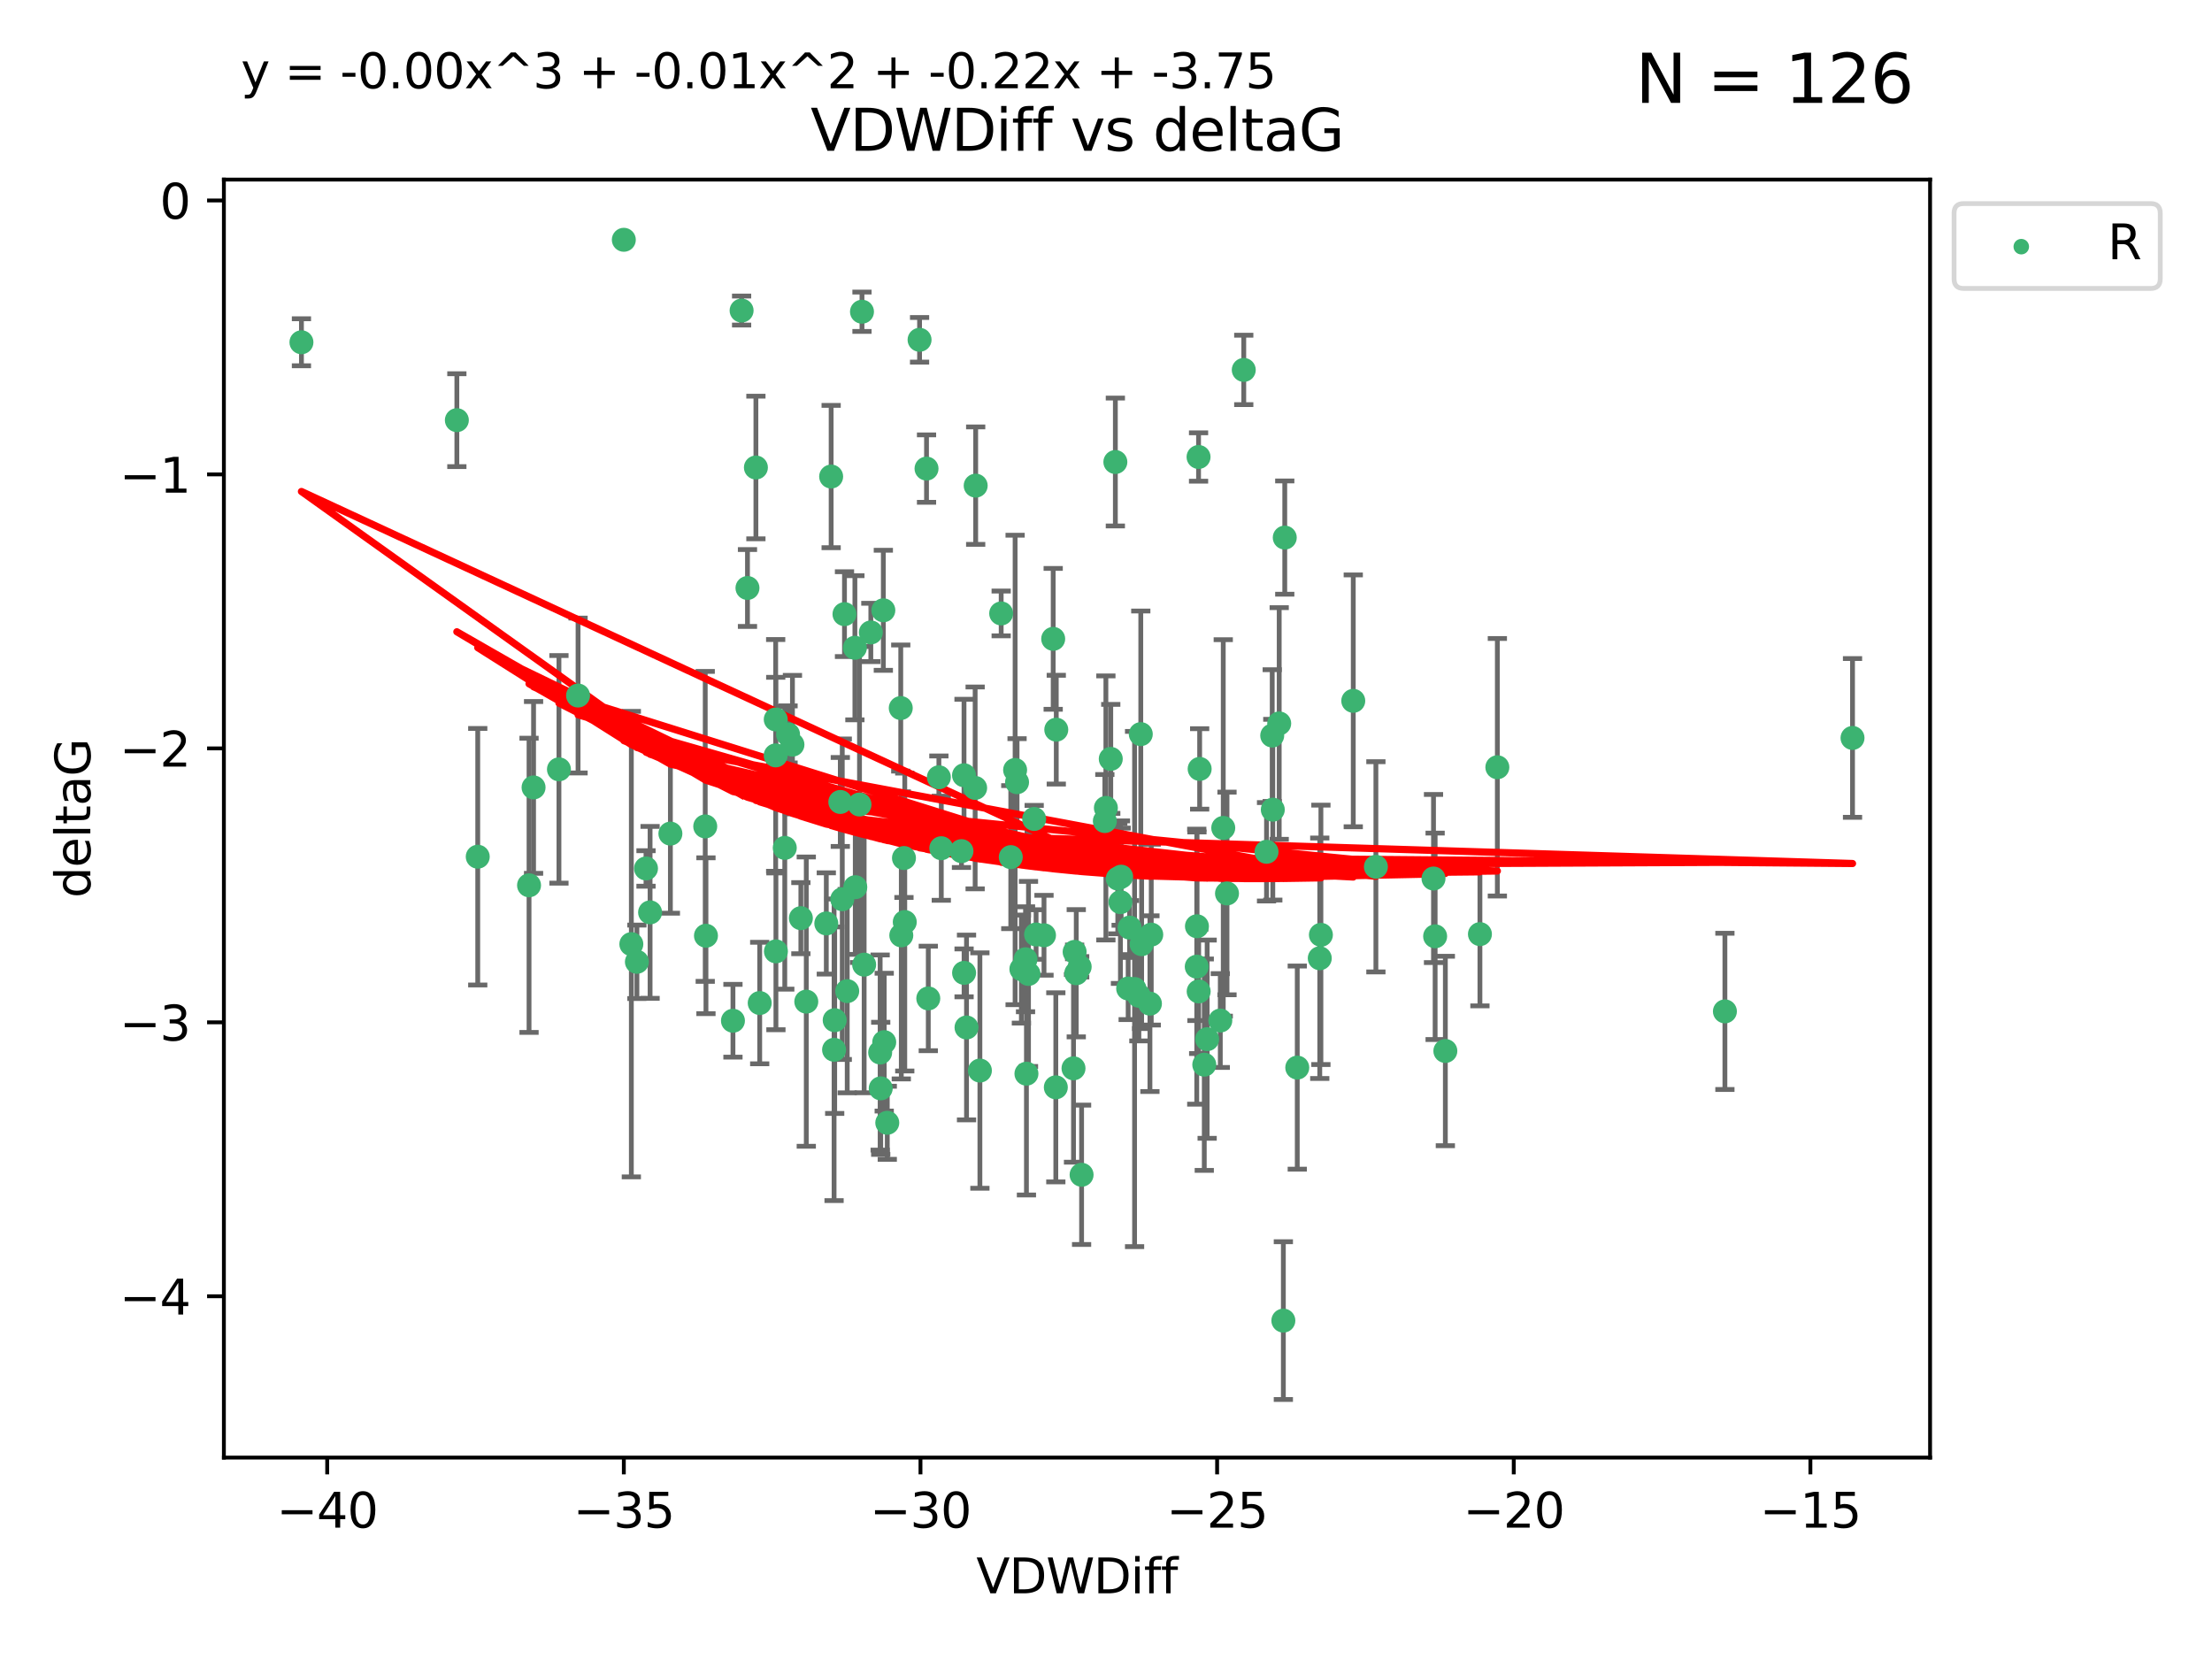 <?xml version="1.0" encoding="utf-8" standalone="no"?>
<!DOCTYPE svg PUBLIC "-//W3C//DTD SVG 1.1//EN"
  "http://www.w3.org/Graphics/SVG/1.1/DTD/svg11.dtd">
<svg xmlns:xlink="http://www.w3.org/1999/xlink" width="460.8pt" height="345.6pt" viewBox="0 0 460.8 345.6" xmlns="http://www.w3.org/2000/svg" version="1.1">
 <defs>
  <style type="text/css">*{stroke-linejoin: round; stroke-linecap: butt}</style>
 </defs>
 <g id="figure_1">
  <g id="patch_1">
   <path d="M 0 345.6 
L 460.8 345.6 
L 460.8 0 
L 0 0 
z
" style="fill: #ffffff"/>
  </g>
  <g id="axes_1">
   <g id="patch_2">
    <path d="M 46.64 303.64 
L 402.07 303.64 
L 402.07 37.411 
L 46.64 37.411 
z
" style="fill: #ffffff"/>
   </g>
   <g id="PathCollection_1">
    <defs>
     <path id="md24861ee02" d="M 0 1.118 
C 0.297 1.118 0.581 1 0.791 0.791 
C 1 0.581 1.118 0.297 1.118 0 
C 1.118 -0.297 1 -0.581 0.791 -0.791 
C 0.581 -1 0.297 -1.118 0 -1.118 
C -0.297 -1.118 -0.581 -1 -0.791 -0.791 
C -1 -0.581 -1.118 -0.297 -1.118 0 
C -1.118 0.297 -1 0.581 -0.791 0.791 
C -0.581 1 -0.297 1.118 0 1.118 
z
" style="stroke: #3cb371"/>
    </defs>
    <g clip-path="url(#p88e2c887f6)">
     <use xlink:href="#md24861ee02" x="154.49" y="64.695" style="fill: #3cb371; stroke: #3cb371"/>
     <use xlink:href="#md24861ee02" x="95.171" y="87.528" style="fill: #3cb371; stroke: #3cb371"/>
     <use xlink:href="#md24861ee02" x="147.065" y="194.932" style="fill: #3cb371; stroke: #3cb371"/>
     <use xlink:href="#md24861ee02" x="62.796" y="71.302" style="fill: #3cb371; stroke: #3cb371"/>
     <use xlink:href="#md24861ee02" x="235.313" y="193.235" style="fill: #3cb371; stroke: #3cb371"/>
     <use xlink:href="#md24861ee02" x="223.632" y="222.554" style="fill: #3cb371; stroke: #3cb371"/>
     <use xlink:href="#md24861ee02" x="173.143" y="99.273" style="fill: #3cb371; stroke: #3cb371"/>
     <use xlink:href="#md24861ee02" x="183.353" y="219.259" style="fill: #3cb371; stroke: #3cb371"/>
     <use xlink:href="#md24861ee02" x="239.827" y="194.699" style="fill: #3cb371; stroke: #3cb371"/>
     <use xlink:href="#md24861ee02" x="179.052" y="167.595" style="fill: #3cb371; stroke: #3cb371"/>
     <use xlink:href="#md24861ee02" x="165.082" y="155.122" style="fill: #3cb371; stroke: #3cb371"/>
     <use xlink:href="#md24861ee02" x="267.639" y="111.988" style="fill: #3cb371; stroke: #3cb371"/>
     <use xlink:href="#md24861ee02" x="249.91" y="160.181" style="fill: #3cb371; stroke: #3cb371"/>
     <use xlink:href="#md24861ee02" x="139.656" y="173.656" style="fill: #3cb371; stroke: #3cb371"/>
     <use xlink:href="#md24861ee02" x="110.21" y="184.426" style="fill: #3cb371; stroke: #3cb371"/>
     <use xlink:href="#md24861ee02" x="237.823" y="196.692" style="fill: #3cb371; stroke: #3cb371"/>
     <use xlink:href="#md24861ee02" x="259.099" y="77.061" style="fill: #3cb371; stroke: #3cb371"/>
     <use xlink:href="#md24861ee02" x="263.843" y="177.444" style="fill: #3cb371; stroke: #3cb371"/>
     <use xlink:href="#md24861ee02" x="167.963" y="208.658" style="fill: #3cb371; stroke: #3cb371"/>
     <use xlink:href="#md24861ee02" x="251.471" y="216.479" style="fill: #3cb371; stroke: #3cb371"/>
     <use xlink:href="#md24861ee02" x="135.425" y="190.062" style="fill: #3cb371; stroke: #3cb371"/>
     <use xlink:href="#md24861ee02" x="201.344" y="214.043" style="fill: #3cb371; stroke: #3cb371"/>
     <use xlink:href="#md24861ee02" x="195.586" y="161.92" style="fill: #3cb371; stroke: #3cb371"/>
     <use xlink:href="#md24861ee02" x="237.249" y="207.441" style="fill: #3cb371; stroke: #3cb371"/>
     <use xlink:href="#md24861ee02" x="211.871" y="162.948" style="fill: #3cb371; stroke: #3cb371"/>
     <use xlink:href="#md24861ee02" x="193.379" y="207.991" style="fill: #3cb371; stroke: #3cb371"/>
     <use xlink:href="#md24861ee02" x="155.713" y="122.489" style="fill: #3cb371; stroke: #3cb371"/>
     <use xlink:href="#md24861ee02" x="131.52" y="196.677" style="fill: #3cb371; stroke: #3cb371"/>
     <use xlink:href="#md24861ee02" x="99.523" y="178.469" style="fill: #3cb371; stroke: #3cb371"/>
     <use xlink:href="#md24861ee02" x="180.018" y="200.955" style="fill: #3cb371; stroke: #3cb371"/>
     <use xlink:href="#md24861ee02" x="249.345" y="192.955" style="fill: #3cb371; stroke: #3cb371"/>
     <use xlink:href="#md24861ee02" x="184.837" y="233.896" style="fill: #3cb371; stroke: #3cb371"/>
     <use xlink:href="#md24861ee02" x="158.261" y="208.95" style="fill: #3cb371; stroke: #3cb371"/>
     <use xlink:href="#md24861ee02" x="230.159" y="171.041" style="fill: #3cb371; stroke: #3cb371"/>
     <use xlink:href="#md24861ee02" x="172.135" y="192.37" style="fill: #3cb371; stroke: #3cb371"/>
     <use xlink:href="#md24861ee02" x="166.836" y="191.27" style="fill: #3cb371; stroke: #3cb371"/>
     <use xlink:href="#md24861ee02" x="134.574" y="180.916" style="fill: #3cb371; stroke: #3cb371"/>
     <use xlink:href="#md24861ee02" x="161.639" y="198.185" style="fill: #3cb371; stroke: #3cb371"/>
     <use xlink:href="#md24861ee02" x="175.46" y="187.325" style="fill: #3cb371; stroke: #3cb371"/>
     <use xlink:href="#md24861ee02" x="173.753" y="218.688" style="fill: #3cb371; stroke: #3cb371"/>
     <use xlink:href="#md24861ee02" x="129.954" y="49.953" style="fill: #3cb371; stroke: #3cb371"/>
     <use xlink:href="#md24861ee02" x="281.91" y="145.997" style="fill: #3cb371; stroke: #3cb371"/>
     <use xlink:href="#md24861ee02" x="200.822" y="161.501" style="fill: #3cb371; stroke: #3cb371"/>
     <use xlink:href="#md24861ee02" x="161.588" y="157.361" style="fill: #3cb371; stroke: #3cb371"/>
     <use xlink:href="#md24861ee02" x="203.253" y="101.169" style="fill: #3cb371; stroke: #3cb371"/>
     <use xlink:href="#md24861ee02" x="270.244" y="222.4" style="fill: #3cb371; stroke: #3cb371"/>
     <use xlink:href="#md24861ee02" x="161.601" y="149.873" style="fill: #3cb371; stroke: #3cb371"/>
     <use xlink:href="#md24861ee02" x="220.042" y="152.002" style="fill: #3cb371; stroke: #3cb371"/>
     <use xlink:href="#md24861ee02" x="239.552" y="209.079" style="fill: #3cb371; stroke: #3cb371"/>
     <use xlink:href="#md24861ee02" x="233.555" y="182.631" style="fill: #3cb371; stroke: #3cb371"/>
     <use xlink:href="#md24861ee02" x="225.315" y="244.73" style="fill: #3cb371; stroke: #3cb371"/>
     <use xlink:href="#md24861ee02" x="298.964" y="195.049" style="fill: #3cb371; stroke: #3cb371"/>
     <use xlink:href="#md24861ee02" x="301.093" y="218.938" style="fill: #3cb371; stroke: #3cb371"/>
     <use xlink:href="#md24861ee02" x="184.015" y="127.135" style="fill: #3cb371; stroke: #3cb371"/>
     <use xlink:href="#md24861ee02" x="265.147" y="168.669" style="fill: #3cb371; stroke: #3cb371"/>
     <use xlink:href="#md24861ee02" x="204.132" y="223.017" style="fill: #3cb371; stroke: #3cb371"/>
     <use xlink:href="#md24861ee02" x="188.312" y="178.742" style="fill: #3cb371; stroke: #3cb371"/>
     <use xlink:href="#md24861ee02" x="254.211" y="212.597" style="fill: #3cb371; stroke: #3cb371"/>
     <use xlink:href="#md24861ee02" x="146.914" y="172.155" style="fill: #3cb371; stroke: #3cb371"/>
     <use xlink:href="#md24861ee02" x="187.757" y="194.853" style="fill: #3cb371; stroke: #3cb371"/>
     <use xlink:href="#md24861ee02" x="200.836" y="202.666" style="fill: #3cb371; stroke: #3cb371"/>
     <use xlink:href="#md24861ee02" x="196.089" y="176.699" style="fill: #3cb371; stroke: #3cb371"/>
     <use xlink:href="#md24861ee02" x="223.866" y="198.296" style="fill: #3cb371; stroke: #3cb371"/>
     <use xlink:href="#md24861ee02" x="193.012" y="97.617" style="fill: #3cb371; stroke: #3cb371"/>
     <use xlink:href="#md24861ee02" x="232.35" y="96.247" style="fill: #3cb371; stroke: #3cb371"/>
     <use xlink:href="#md24861ee02" x="132.679" y="200.365" style="fill: #3cb371; stroke: #3cb371"/>
     <use xlink:href="#md24861ee02" x="250.873" y="221.79" style="fill: #3cb371; stroke: #3cb371"/>
     <use xlink:href="#md24861ee02" x="179.567" y="64.938" style="fill: #3cb371; stroke: #3cb371"/>
     <use xlink:href="#md24861ee02" x="175.051" y="167.063" style="fill: #3cb371; stroke: #3cb371"/>
     <use xlink:href="#md24861ee02" x="214.253" y="202.889" style="fill: #3cb371; stroke: #3cb371"/>
     <use xlink:href="#md24861ee02" x="187.644" y="147.498" style="fill: #3cb371; stroke: #3cb371"/>
     <use xlink:href="#md24861ee02" x="173.882" y="212.523" style="fill: #3cb371; stroke: #3cb371"/>
     <use xlink:href="#md24861ee02" x="286.624" y="180.572" style="fill: #3cb371; stroke: #3cb371"/>
     <use xlink:href="#md24861ee02" x="163.483" y="176.631" style="fill: #3cb371; stroke: #3cb371"/>
     <use xlink:href="#md24861ee02" x="232.854" y="183.025" style="fill: #3cb371; stroke: #3cb371"/>
     <use xlink:href="#md24861ee02" x="120.419" y="144.891" style="fill: #3cb371; stroke: #3cb371"/>
     <use xlink:href="#md24861ee02" x="237.646" y="152.931" style="fill: #3cb371; stroke: #3cb371"/>
     <use xlink:href="#md24861ee02" x="233.408" y="187.935" style="fill: #3cb371; stroke: #3cb371"/>
     <use xlink:href="#md24861ee02" x="181.41" y="131.749" style="fill: #3cb371; stroke: #3cb371"/>
     <use xlink:href="#md24861ee02" x="111.152" y="164.036" style="fill: #3cb371; stroke: #3cb371"/>
     <use xlink:href="#md24861ee02" x="183.471" y="226.725" style="fill: #3cb371; stroke: #3cb371"/>
     <use xlink:href="#md24861ee02" x="116.439" y="160.267" style="fill: #3cb371; stroke: #3cb371"/>
     <use xlink:href="#md24861ee02" x="152.688" y="212.64" style="fill: #3cb371; stroke: #3cb371"/>
     <use xlink:href="#md24861ee02" x="235.018" y="205.928" style="fill: #3cb371; stroke: #3cb371"/>
     <use xlink:href="#md24861ee02" x="208.563" y="127.791" style="fill: #3cb371; stroke: #3cb371"/>
     <use xlink:href="#md24861ee02" x="274.932" y="199.622" style="fill: #3cb371; stroke: #3cb371"/>
     <use xlink:href="#md24861ee02" x="164.165" y="152.989" style="fill: #3cb371; stroke: #3cb371"/>
     <use xlink:href="#md24861ee02" x="249.706" y="206.532" style="fill: #3cb371; stroke: #3cb371"/>
     <use xlink:href="#md24861ee02" x="176.492" y="206.468" style="fill: #3cb371; stroke: #3cb371"/>
     <use xlink:href="#md24861ee02" x="254.826" y="172.467" style="fill: #3cb371; stroke: #3cb371"/>
     <use xlink:href="#md24861ee02" x="298.626" y="183.014" style="fill: #3cb371; stroke: #3cb371"/>
     <use xlink:href="#md24861ee02" x="175.922" y="127.938" style="fill: #3cb371; stroke: #3cb371"/>
     <use xlink:href="#md24861ee02" x="178.09" y="134.94" style="fill: #3cb371; stroke: #3cb371"/>
     <use xlink:href="#md24861ee02" x="215.439" y="170.603" style="fill: #3cb371; stroke: #3cb371"/>
     <use xlink:href="#md24861ee02" x="265.027" y="153.228" style="fill: #3cb371; stroke: #3cb371"/>
     <use xlink:href="#md24861ee02" x="188.479" y="192.078" style="fill: #3cb371; stroke: #3cb371"/>
     <use xlink:href="#md24861ee02" x="249.306" y="201.375" style="fill: #3cb371; stroke: #3cb371"/>
     <use xlink:href="#md24861ee02" x="210.564" y="178.555" style="fill: #3cb371; stroke: #3cb371"/>
     <use xlink:href="#md24861ee02" x="217.485" y="194.834" style="fill: #3cb371; stroke: #3cb371"/>
     <use xlink:href="#md24861ee02" x="157.469" y="97.389" style="fill: #3cb371; stroke: #3cb371"/>
     <use xlink:href="#md24861ee02" x="308.297" y="194.593" style="fill: #3cb371; stroke: #3cb371"/>
     <use xlink:href="#md24861ee02" x="236.353" y="206.029" style="fill: #3cb371; stroke: #3cb371"/>
     <use xlink:href="#md24861ee02" x="311.926" y="159.834" style="fill: #3cb371; stroke: #3cb371"/>
     <use xlink:href="#md24861ee02" x="191.563" y="70.788" style="fill: #3cb371; stroke: #3cb371"/>
     <use xlink:href="#md24861ee02" x="219.947" y="226.509" style="fill: #3cb371; stroke: #3cb371"/>
     <use xlink:href="#md24861ee02" x="211.467" y="160.398" style="fill: #3cb371; stroke: #3cb371"/>
     <use xlink:href="#md24861ee02" x="249.681" y="95.198" style="fill: #3cb371; stroke: #3cb371"/>
     <use xlink:href="#md24861ee02" x="275.169" y="194.745" style="fill: #3cb371; stroke: #3cb371"/>
     <use xlink:href="#md24861ee02" x="267.347" y="275.107" style="fill: #3cb371; stroke: #3cb371"/>
     <use xlink:href="#md24861ee02" x="230.376" y="168.305" style="fill: #3cb371; stroke: #3cb371"/>
     <use xlink:href="#md24861ee02" x="178.17" y="184.817" style="fill: #3cb371; stroke: #3cb371"/>
     <use xlink:href="#md24861ee02" x="385.914" y="153.726" style="fill: #3cb371; stroke: #3cb371"/>
     <use xlink:href="#md24861ee02" x="200.293" y="177.309" style="fill: #3cb371; stroke: #3cb371"/>
     <use xlink:href="#md24861ee02" x="219.399" y="133.085" style="fill: #3cb371; stroke: #3cb371"/>
     <use xlink:href="#md24861ee02" x="224.204" y="202.746" style="fill: #3cb371; stroke: #3cb371"/>
     <use xlink:href="#md24861ee02" x="212.773" y="201.877" style="fill: #3cb371; stroke: #3cb371"/>
     <use xlink:href="#md24861ee02" x="266.482" y="150.708" style="fill: #3cb371; stroke: #3cb371"/>
     <use xlink:href="#md24861ee02" x="255.607" y="186.123" style="fill: #3cb371; stroke: #3cb371"/>
     <use xlink:href="#md24861ee02" x="224.915" y="201.4" style="fill: #3cb371; stroke: #3cb371"/>
     <use xlink:href="#md24861ee02" x="184.2" y="217.1" style="fill: #3cb371; stroke: #3cb371"/>
     <use xlink:href="#md24861ee02" x="213.637" y="199.83" style="fill: #3cb371; stroke: #3cb371"/>
     <use xlink:href="#md24861ee02" x="215.836" y="194.674" style="fill: #3cb371; stroke: #3cb371"/>
     <use xlink:href="#md24861ee02" x="203.141" y="164.139" style="fill: #3cb371; stroke: #3cb371"/>
     <use xlink:href="#md24861ee02" x="231.392" y="158.09" style="fill: #3cb371; stroke: #3cb371"/>
     <use xlink:href="#md24861ee02" x="213.826" y="223.673" style="fill: #3cb371; stroke: #3cb371"/>
     <use xlink:href="#md24861ee02" x="359.33" y="210.689" style="fill: #3cb371; stroke: #3cb371"/>
    </g>
   </g>
   <g id="matplotlib.axis_1">
    <g id="xtick_1">
     <g id="line2d_1">
      <defs>
       <path id="m67ecb9c288" d="M 0 0 
L 0 3.5 
" style="stroke: #000000; stroke-width: 0.8"/>
      </defs>
      <g>
       <use xlink:href="#m67ecb9c288" x="68.161" y="303.64" style="stroke: #000000; stroke-width: 0.8"/>
      </g>
     </g>
     <g id="text_1">
      <!-- −40 -->
      <g transform="translate(57.609 318.238)scale(0.1 -0.1)">
       <defs>
        <path id="DejaVuSans-2212" d="M 678 2272 
L 4684 2272 
L 4684 1741 
L 678 1741 
L 678 2272 
z
" transform="scale(0.016)"/>
        <path id="DejaVuSans-34" d="M 2419 4116 
L 825 1625 
L 2419 1625 
L 2419 4116 
z
M 2253 4666 
L 3047 4666 
L 3047 1625 
L 3713 1625 
L 3713 1100 
L 3047 1100 
L 3047 0 
L 2419 0 
L 2419 1100 
L 313 1100 
L 313 1709 
L 2253 4666 
z
" transform="scale(0.016)"/>
        <path id="DejaVuSans-30" d="M 2034 4250 
Q 1547 4250 1301 3770 
Q 1056 3291 1056 2328 
Q 1056 1369 1301 889 
Q 1547 409 2034 409 
Q 2525 409 2770 889 
Q 3016 1369 3016 2328 
Q 3016 3291 2770 3770 
Q 2525 4250 2034 4250 
z
M 2034 4750 
Q 2819 4750 3233 4129 
Q 3647 3509 3647 2328 
Q 3647 1150 3233 529 
Q 2819 -91 2034 -91 
Q 1250 -91 836 529 
Q 422 1150 422 2328 
Q 422 3509 836 4129 
Q 1250 4750 2034 4750 
z
" transform="scale(0.016)"/>
       </defs>
       <use xlink:href="#DejaVuSans-2212"/>
       <use xlink:href="#DejaVuSans-34" x="83.789"/>
       <use xlink:href="#DejaVuSans-30" x="147.412"/>
      </g>
     </g>
    </g>
    <g id="xtick_2">
     <g id="line2d_2">
      <g>
       <use xlink:href="#m67ecb9c288" x="129.956" y="303.64" style="stroke: #000000; stroke-width: 0.8"/>
      </g>
     </g>
     <g id="text_2">
      <!-- −35 -->
      <g transform="translate(119.404 318.238)scale(0.1 -0.1)">
       <defs>
        <path id="DejaVuSans-33" d="M 2597 2516 
Q 3050 2419 3304 2112 
Q 3559 1806 3559 1356 
Q 3559 666 3084 287 
Q 2609 -91 1734 -91 
Q 1441 -91 1130 -33 
Q 819 25 488 141 
L 488 750 
Q 750 597 1062 519 
Q 1375 441 1716 441 
Q 2309 441 2620 675 
Q 2931 909 2931 1356 
Q 2931 1769 2642 2001 
Q 2353 2234 1838 2234 
L 1294 2234 
L 1294 2753 
L 1863 2753 
Q 2328 2753 2575 2939 
Q 2822 3125 2822 3475 
Q 2822 3834 2567 4026 
Q 2313 4219 1838 4219 
Q 1578 4219 1281 4162 
Q 984 4106 628 3988 
L 628 4550 
Q 988 4650 1302 4700 
Q 1616 4750 1894 4750 
Q 2613 4750 3031 4423 
Q 3450 4097 3450 3541 
Q 3450 3153 3228 2886 
Q 3006 2619 2597 2516 
z
" transform="scale(0.016)"/>
        <path id="DejaVuSans-35" d="M 691 4666 
L 3169 4666 
L 3169 4134 
L 1269 4134 
L 1269 2991 
Q 1406 3038 1543 3061 
Q 1681 3084 1819 3084 
Q 2600 3084 3056 2656 
Q 3513 2228 3513 1497 
Q 3513 744 3044 326 
Q 2575 -91 1722 -91 
Q 1428 -91 1123 -41 
Q 819 9 494 109 
L 494 744 
Q 775 591 1075 516 
Q 1375 441 1709 441 
Q 2250 441 2565 725 
Q 2881 1009 2881 1497 
Q 2881 1984 2565 2268 
Q 2250 2553 1709 2553 
Q 1456 2553 1204 2497 
Q 953 2441 691 2322 
L 691 4666 
z
" transform="scale(0.016)"/>
       </defs>
       <use xlink:href="#DejaVuSans-2212"/>
       <use xlink:href="#DejaVuSans-33" x="83.789"/>
       <use xlink:href="#DejaVuSans-35" x="147.412"/>
      </g>
     </g>
    </g>
    <g id="xtick_3">
     <g id="line2d_3">
      <g>
       <use xlink:href="#m67ecb9c288" x="191.752" y="303.64" style="stroke: #000000; stroke-width: 0.8"/>
      </g>
     </g>
     <g id="text_3">
      <!-- −30 -->
      <g transform="translate(181.199 318.238)scale(0.1 -0.1)">
       <use xlink:href="#DejaVuSans-2212"/>
       <use xlink:href="#DejaVuSans-33" x="83.789"/>
       <use xlink:href="#DejaVuSans-30" x="147.412"/>
      </g>
     </g>
    </g>
    <g id="xtick_4">
     <g id="line2d_4">
      <g>
       <use xlink:href="#m67ecb9c288" x="253.547" y="303.64" style="stroke: #000000; stroke-width: 0.8"/>
      </g>
     </g>
     <g id="text_4">
      <!-- −25 -->
      <g transform="translate(242.995 318.238)scale(0.1 -0.1)">
       <defs>
        <path id="DejaVuSans-32" d="M 1228 531 
L 3431 531 
L 3431 0 
L 469 0 
L 469 531 
Q 828 903 1448 1529 
Q 2069 2156 2228 2338 
Q 2531 2678 2651 2914 
Q 2772 3150 2772 3378 
Q 2772 3750 2511 3984 
Q 2250 4219 1831 4219 
Q 1534 4219 1204 4116 
Q 875 4013 500 3803 
L 500 4441 
Q 881 4594 1212 4672 
Q 1544 4750 1819 4750 
Q 2544 4750 2975 4387 
Q 3406 4025 3406 3419 
Q 3406 3131 3298 2873 
Q 3191 2616 2906 2266 
Q 2828 2175 2409 1742 
Q 1991 1309 1228 531 
z
" transform="scale(0.016)"/>
       </defs>
       <use xlink:href="#DejaVuSans-2212"/>
       <use xlink:href="#DejaVuSans-32" x="83.789"/>
       <use xlink:href="#DejaVuSans-35" x="147.412"/>
      </g>
     </g>
    </g>
    <g id="xtick_5">
     <g id="line2d_5">
      <g>
       <use xlink:href="#m67ecb9c288" x="315.343" y="303.64" style="stroke: #000000; stroke-width: 0.8"/>
      </g>
     </g>
     <g id="text_5">
      <!-- −20 -->
      <g transform="translate(304.79 318.238)scale(0.1 -0.1)">
       <use xlink:href="#DejaVuSans-2212"/>
       <use xlink:href="#DejaVuSans-32" x="83.789"/>
       <use xlink:href="#DejaVuSans-30" x="147.412"/>
      </g>
     </g>
    </g>
    <g id="xtick_6">
     <g id="line2d_6">
      <g>
       <use xlink:href="#m67ecb9c288" x="377.138" y="303.64" style="stroke: #000000; stroke-width: 0.8"/>
      </g>
     </g>
     <g id="text_6">
      <!-- −15 -->
      <g transform="translate(366.586 318.238)scale(0.1 -0.1)">
       <defs>
        <path id="DejaVuSans-31" d="M 794 531 
L 1825 531 
L 1825 4091 
L 703 3866 
L 703 4441 
L 1819 4666 
L 2450 4666 
L 2450 531 
L 3481 531 
L 3481 0 
L 794 0 
L 794 531 
z
" transform="scale(0.016)"/>
       </defs>
       <use xlink:href="#DejaVuSans-2212"/>
       <use xlink:href="#DejaVuSans-31" x="83.789"/>
       <use xlink:href="#DejaVuSans-35" x="147.412"/>
      </g>
     </g>
    </g>
    <g id="text_7">
     <!-- VDWDiff -->
     <g transform="translate(203.382 331.917)scale(0.1 -0.1)">
      <defs>
       <path id="DejaVuSans-56" d="M 1831 0 
L 50 4666 
L 709 4666 
L 2188 738 
L 3669 4666 
L 4325 4666 
L 2547 0 
L 1831 0 
z
" transform="scale(0.016)"/>
       <path id="DejaVuSans-44" d="M 1259 4147 
L 1259 519 
L 2022 519 
Q 2988 519 3436 956 
Q 3884 1394 3884 2338 
Q 3884 3275 3436 3711 
Q 2988 4147 2022 4147 
L 1259 4147 
z
M 628 4666 
L 1925 4666 
Q 3281 4666 3915 4102 
Q 4550 3538 4550 2338 
Q 4550 1131 3912 565 
Q 3275 0 1925 0 
L 628 0 
L 628 4666 
z
" transform="scale(0.016)"/>
       <path id="DejaVuSans-57" d="M 213 4666 
L 850 4666 
L 1831 722 
L 2809 4666 
L 3519 4666 
L 4500 722 
L 5478 4666 
L 6119 4666 
L 4947 0 
L 4153 0 
L 3169 4050 
L 2175 0 
L 1381 0 
L 213 4666 
z
" transform="scale(0.016)"/>
       <path id="DejaVuSans-69" d="M 603 3500 
L 1178 3500 
L 1178 0 
L 603 0 
L 603 3500 
z
M 603 4863 
L 1178 4863 
L 1178 4134 
L 603 4134 
L 603 4863 
z
" transform="scale(0.016)"/>
       <path id="DejaVuSans-66" d="M 2375 4863 
L 2375 4384 
L 1825 4384 
Q 1516 4384 1395 4259 
Q 1275 4134 1275 3809 
L 1275 3500 
L 2222 3500 
L 2222 3053 
L 1275 3053 
L 1275 0 
L 697 0 
L 697 3053 
L 147 3053 
L 147 3500 
L 697 3500 
L 697 3744 
Q 697 4328 969 4595 
Q 1241 4863 1831 4863 
L 2375 4863 
z
" transform="scale(0.016)"/>
      </defs>
      <use xlink:href="#DejaVuSans-56"/>
      <use xlink:href="#DejaVuSans-44" x="68.408"/>
      <use xlink:href="#DejaVuSans-57" x="145.41"/>
      <use xlink:href="#DejaVuSans-44" x="244.287"/>
      <use xlink:href="#DejaVuSans-69" x="321.289"/>
      <use xlink:href="#DejaVuSans-66" x="349.072"/>
      <use xlink:href="#DejaVuSans-66" x="384.277"/>
     </g>
    </g>
   </g>
   <g id="matplotlib.axis_2">
    <g id="ytick_1">
     <g id="line2d_7">
      <defs>
       <path id="m66dd7337a1" d="M 0 0 
L -3.5 0 
" style="stroke: #000000; stroke-width: 0.8"/>
      </defs>
      <g>
       <use xlink:href="#m66dd7337a1" x="46.64" y="270.038" style="stroke: #000000; stroke-width: 0.8"/>
      </g>
     </g>
     <g id="text_8">
      <!-- −4 -->
      <g transform="translate(24.898 273.837)scale(0.1 -0.1)">
       <use xlink:href="#DejaVuSans-2212"/>
       <use xlink:href="#DejaVuSans-34" x="83.789"/>
      </g>
     </g>
    </g>
    <g id="ytick_2">
     <g id="line2d_8">
      <g>
       <use xlink:href="#m66dd7337a1" x="46.64" y="212.969" style="stroke: #000000; stroke-width: 0.8"/>
      </g>
     </g>
     <g id="text_9">
      <!-- −3 -->
      <g transform="translate(24.898 216.768)scale(0.1 -0.1)">
       <use xlink:href="#DejaVuSans-2212"/>
       <use xlink:href="#DejaVuSans-33" x="83.789"/>
      </g>
     </g>
    </g>
    <g id="ytick_3">
     <g id="line2d_9">
      <g>
       <use xlink:href="#m66dd7337a1" x="46.64" y="155.9" style="stroke: #000000; stroke-width: 0.8"/>
      </g>
     </g>
     <g id="text_10">
      <!-- −2 -->
      <g transform="translate(24.898 159.699)scale(0.1 -0.1)">
       <use xlink:href="#DejaVuSans-2212"/>
       <use xlink:href="#DejaVuSans-32" x="83.789"/>
      </g>
     </g>
    </g>
    <g id="ytick_4">
     <g id="line2d_10">
      <g>
       <use xlink:href="#m66dd7337a1" x="46.64" y="98.831" style="stroke: #000000; stroke-width: 0.8"/>
      </g>
     </g>
     <g id="text_11">
      <!-- −1 -->
      <g transform="translate(24.898 102.63)scale(0.1 -0.1)">
       <use xlink:href="#DejaVuSans-2212"/>
       <use xlink:href="#DejaVuSans-31" x="83.789"/>
      </g>
     </g>
    </g>
    <g id="ytick_5">
     <g id="line2d_11">
      <g>
       <use xlink:href="#m66dd7337a1" x="46.64" y="41.762" style="stroke: #000000; stroke-width: 0.8"/>
      </g>
     </g>
     <g id="text_12">
      <!-- 0 -->
      <g transform="translate(33.278 45.561)scale(0.1 -0.1)">
       <use xlink:href="#DejaVuSans-30"/>
      </g>
     </g>
    </g>
    <g id="text_13">
     <!-- deltaG -->
     <g transform="translate(18.818 187.064)rotate(-90)scale(0.1 -0.1)">
      <defs>
       <path id="DejaVuSans-64" d="M 2906 2969 
L 2906 4863 
L 3481 4863 
L 3481 0 
L 2906 0 
L 2906 525 
Q 2725 213 2448 61 
Q 2172 -91 1784 -91 
Q 1150 -91 751 415 
Q 353 922 353 1747 
Q 353 2572 751 3078 
Q 1150 3584 1784 3584 
Q 2172 3584 2448 3432 
Q 2725 3281 2906 2969 
z
M 947 1747 
Q 947 1113 1208 752 
Q 1469 391 1925 391 
Q 2381 391 2643 752 
Q 2906 1113 2906 1747 
Q 2906 2381 2643 2742 
Q 2381 3103 1925 3103 
Q 1469 3103 1208 2742 
Q 947 2381 947 1747 
z
" transform="scale(0.016)"/>
       <path id="DejaVuSans-65" d="M 3597 1894 
L 3597 1613 
L 953 1613 
Q 991 1019 1311 708 
Q 1631 397 2203 397 
Q 2534 397 2845 478 
Q 3156 559 3463 722 
L 3463 178 
Q 3153 47 2828 -22 
Q 2503 -91 2169 -91 
Q 1331 -91 842 396 
Q 353 884 353 1716 
Q 353 2575 817 3079 
Q 1281 3584 2069 3584 
Q 2775 3584 3186 3129 
Q 3597 2675 3597 1894 
z
M 3022 2063 
Q 3016 2534 2758 2815 
Q 2500 3097 2075 3097 
Q 1594 3097 1305 2825 
Q 1016 2553 972 2059 
L 3022 2063 
z
" transform="scale(0.016)"/>
       <path id="DejaVuSans-6c" d="M 603 4863 
L 1178 4863 
L 1178 0 
L 603 0 
L 603 4863 
z
" transform="scale(0.016)"/>
       <path id="DejaVuSans-74" d="M 1172 4494 
L 1172 3500 
L 2356 3500 
L 2356 3053 
L 1172 3053 
L 1172 1153 
Q 1172 725 1289 603 
Q 1406 481 1766 481 
L 2356 481 
L 2356 0 
L 1766 0 
Q 1100 0 847 248 
Q 594 497 594 1153 
L 594 3053 
L 172 3053 
L 172 3500 
L 594 3500 
L 594 4494 
L 1172 4494 
z
" transform="scale(0.016)"/>
       <path id="DejaVuSans-61" d="M 2194 1759 
Q 1497 1759 1228 1600 
Q 959 1441 959 1056 
Q 959 750 1161 570 
Q 1363 391 1709 391 
Q 2188 391 2477 730 
Q 2766 1069 2766 1631 
L 2766 1759 
L 2194 1759 
z
M 3341 1997 
L 3341 0 
L 2766 0 
L 2766 531 
Q 2569 213 2275 61 
Q 1981 -91 1556 -91 
Q 1019 -91 701 211 
Q 384 513 384 1019 
Q 384 1609 779 1909 
Q 1175 2209 1959 2209 
L 2766 2209 
L 2766 2266 
Q 2766 2663 2505 2880 
Q 2244 3097 1772 3097 
Q 1472 3097 1187 3025 
Q 903 2953 641 2809 
L 641 3341 
Q 956 3463 1253 3523 
Q 1550 3584 1831 3584 
Q 2591 3584 2966 3190 
Q 3341 2797 3341 1997 
z
" transform="scale(0.016)"/>
       <path id="DejaVuSans-47" d="M 3809 666 
L 3809 1919 
L 2778 1919 
L 2778 2438 
L 4434 2438 
L 4434 434 
Q 4069 175 3628 42 
Q 3188 -91 2688 -91 
Q 1594 -91 976 548 
Q 359 1188 359 2328 
Q 359 3472 976 4111 
Q 1594 4750 2688 4750 
Q 3144 4750 3555 4637 
Q 3966 4525 4313 4306 
L 4313 3634 
Q 3963 3931 3569 4081 
Q 3175 4231 2741 4231 
Q 1884 4231 1454 3753 
Q 1025 3275 1025 2328 
Q 1025 1384 1454 906 
Q 1884 428 2741 428 
Q 3075 428 3337 486 
Q 3600 544 3809 666 
z
" transform="scale(0.016)"/>
      </defs>
      <use xlink:href="#DejaVuSans-64"/>
      <use xlink:href="#DejaVuSans-65" x="63.477"/>
      <use xlink:href="#DejaVuSans-6c" x="125"/>
      <use xlink:href="#DejaVuSans-74" x="152.783"/>
      <use xlink:href="#DejaVuSans-61" x="191.992"/>
      <use xlink:href="#DejaVuSans-47" x="253.271"/>
     </g>
    </g>
   </g>
   <g id="LineCollection_1">
    <path d="M 154.49 67.716 
L 154.49 61.675 
" clip-path="url(#p88e2c887f6)" style="fill: none; stroke: #696969"/>
    <path d="M 95.171 97.201 
L 95.171 77.856 
" clip-path="url(#p88e2c887f6)" style="fill: none; stroke: #696969"/>
    <path d="M 147.065 211.165 
L 147.065 178.699 
" clip-path="url(#p88e2c887f6)" style="fill: none; stroke: #696969"/>
    <path d="M 62.796 76.198 
L 62.796 66.406 
" clip-path="url(#p88e2c887f6)" style="fill: none; stroke: #696969"/>
    <path d="M 235.313 198.865 
L 235.313 187.605 
" clip-path="url(#p88e2c887f6)" style="fill: none; stroke: #696969"/>
    <path d="M 223.632 242.104 
L 223.632 203.004 
" clip-path="url(#p88e2c887f6)" style="fill: none; stroke: #696969"/>
    <path d="M 173.143 114.094 
L 173.143 84.453 
" clip-path="url(#p88e2c887f6)" style="fill: none; stroke: #696969"/>
    <path d="M 183.353 239.582 
L 183.353 198.935 
" clip-path="url(#p88e2c887f6)" style="fill: none; stroke: #696969"/>
    <path d="M 239.827 213.532 
L 239.827 175.866 
" clip-path="url(#p88e2c887f6)" style="fill: none; stroke: #696969"/>
    <path d="M 179.052 200.513 
L 179.052 134.676 
" clip-path="url(#p88e2c887f6)" style="fill: none; stroke: #696969"/>
    <path d="M 165.082 169.551 
L 165.082 140.692 
" clip-path="url(#p88e2c887f6)" style="fill: none; stroke: #696969"/>
    <path d="M 267.639 123.783 
L 267.639 100.193 
" clip-path="url(#p88e2c887f6)" style="fill: none; stroke: #696969"/>
    <path d="M 249.91 168.559 
L 249.91 151.803 
" clip-path="url(#p88e2c887f6)" style="fill: none; stroke: #696969"/>
    <path d="M 139.656 190.236 
L 139.656 157.076 
" clip-path="url(#p88e2c887f6)" style="fill: none; stroke: #696969"/>
    <path d="M 110.21 215.069 
L 110.21 153.783 
" clip-path="url(#p88e2c887f6)" style="fill: none; stroke: #696969"/>
    <path d="M 237.823 214.266 
L 237.823 179.119 
" clip-path="url(#p88e2c887f6)" style="fill: none; stroke: #696969"/>
    <path d="M 259.099 84.288 
L 259.099 69.834 
" clip-path="url(#p88e2c887f6)" style="fill: none; stroke: #696969"/>
    <path d="M 263.843 187.697 
L 263.843 167.19 
" clip-path="url(#p88e2c887f6)" style="fill: none; stroke: #696969"/>
    <path d="M 167.963 238.79 
L 167.963 178.525 
" clip-path="url(#p88e2c887f6)" style="fill: none; stroke: #696969"/>
    <path d="M 251.471 237.126 
L 251.471 195.832 
" clip-path="url(#p88e2c887f6)" style="fill: none; stroke: #696969"/>
    <path d="M 135.425 207.965 
L 135.425 172.159 
" clip-path="url(#p88e2c887f6)" style="fill: none; stroke: #696969"/>
    <path d="M 201.344 233.293 
L 201.344 194.793 
" clip-path="url(#p88e2c887f6)" style="fill: none; stroke: #696969"/>
    <path d="M 195.586 166.356 
L 195.586 157.484 
" clip-path="url(#p88e2c887f6)" style="fill: none; stroke: #696969"/>
    <path d="M 237.249 216.842 
L 237.249 198.039 
" clip-path="url(#p88e2c887f6)" style="fill: none; stroke: #696969"/>
    <path d="M 211.871 172.019 
L 211.871 153.877 
" clip-path="url(#p88e2c887f6)" style="fill: none; stroke: #696969"/>
    <path d="M 193.379 218.88 
L 193.379 197.103 
" clip-path="url(#p88e2c887f6)" style="fill: none; stroke: #696969"/>
    <path d="M 155.713 130.498 
L 155.713 114.479 
" clip-path="url(#p88e2c887f6)" style="fill: none; stroke: #696969"/>
    <path d="M 131.52 245.168 
L 131.52 148.187 
" clip-path="url(#p88e2c887f6)" style="fill: none; stroke: #696969"/>
    <path d="M 99.523 205.188 
L 99.523 151.75 
" clip-path="url(#p88e2c887f6)" style="fill: none; stroke: #696969"/>
    <path d="M 180.018 227.642 
L 180.018 174.268 
" clip-path="url(#p88e2c887f6)" style="fill: none; stroke: #696969"/>
    <path d="M 249.345 212.597 
L 249.345 173.313 
" clip-path="url(#p88e2c887f6)" style="fill: none; stroke: #696969"/>
    <path d="M 184.837 241.51 
L 184.837 226.283 
" clip-path="url(#p88e2c887f6)" style="fill: none; stroke: #696969"/>
    <path d="M 158.261 221.61 
L 158.261 196.291 
" clip-path="url(#p88e2c887f6)" style="fill: none; stroke: #696969"/>
    <path d="M 230.159 180.736 
L 230.159 161.346 
" clip-path="url(#p88e2c887f6)" style="fill: none; stroke: #696969"/>
    <path d="M 172.135 202.915 
L 172.135 181.825 
" clip-path="url(#p88e2c887f6)" style="fill: none; stroke: #696969"/>
    <path d="M 166.836 198.675 
L 166.836 183.866 
" clip-path="url(#p88e2c887f6)" style="fill: none; stroke: #696969"/>
    <path d="M 134.574 184.616 
L 134.574 177.216 
" clip-path="url(#p88e2c887f6)" style="fill: none; stroke: #696969"/>
    <path d="M 161.639 214.512 
L 161.639 181.857 
" clip-path="url(#p88e2c887f6)" style="fill: none; stroke: #696969"/>
    <path d="M 175.46 220.704 
L 175.46 153.945 
" clip-path="url(#p88e2c887f6)" style="fill: none; stroke: #696969"/>
    <path d="M 173.753 250.101 
L 173.753 187.275 
" clip-path="url(#p88e2c887f6)" style="fill: none; stroke: #696969"/>
    <path d="M 129.954 50.393 
L 129.954 49.513 
" clip-path="url(#p88e2c887f6)" style="fill: none; stroke: #696969"/>
    <path d="M 281.91 172.229 
L 281.91 119.765 
" clip-path="url(#p88e2c887f6)" style="fill: none; stroke: #696969"/>
    <path d="M 200.822 177.327 
L 200.822 145.675 
" clip-path="url(#p88e2c887f6)" style="fill: none; stroke: #696969"/>
    <path d="M 161.588 181.496 
L 161.588 133.227 
" clip-path="url(#p88e2c887f6)" style="fill: none; stroke: #696969"/>
    <path d="M 203.253 113.403 
L 203.253 88.936 
" clip-path="url(#p88e2c887f6)" style="fill: none; stroke: #696969"/>
    <path d="M 270.244 243.559 
L 270.244 201.24 
" clip-path="url(#p88e2c887f6)" style="fill: none; stroke: #696969"/>
    <path d="M 161.601 158.651 
L 161.601 141.094 
" clip-path="url(#p88e2c887f6)" style="fill: none; stroke: #696969"/>
    <path d="M 220.042 163.332 
L 220.042 140.673 
" clip-path="url(#p88e2c887f6)" style="fill: none; stroke: #696969"/>
    <path d="M 239.552 227.382 
L 239.552 190.776 
" clip-path="url(#p88e2c887f6)" style="fill: none; stroke: #696969"/>
    <path d="M 233.555 192.749 
L 233.555 172.513 
" clip-path="url(#p88e2c887f6)" style="fill: none; stroke: #696969"/>
    <path d="M 225.315 259.245 
L 225.315 230.216 
" clip-path="url(#p88e2c887f6)" style="fill: none; stroke: #696969"/>
    <path d="M 298.964 216.551 
L 298.964 173.547 
" clip-path="url(#p88e2c887f6)" style="fill: none; stroke: #696969"/>
    <path d="M 301.093 238.669 
L 301.093 199.206 
" clip-path="url(#p88e2c887f6)" style="fill: none; stroke: #696969"/>
    <path d="M 184.015 139.642 
L 184.015 114.629 
" clip-path="url(#p88e2c887f6)" style="fill: none; stroke: #696969"/>
    <path d="M 265.147 187.495 
L 265.147 149.843 
" clip-path="url(#p88e2c887f6)" style="fill: none; stroke: #696969"/>
    <path d="M 204.132 247.537 
L 204.132 198.497 
" clip-path="url(#p88e2c887f6)" style="fill: none; stroke: #696969"/>
    <path d="M 188.312 186.957 
L 188.312 170.527 
" clip-path="url(#p88e2c887f6)" style="fill: none; stroke: #696969"/>
    <path d="M 254.211 222.369 
L 254.211 202.825 
" clip-path="url(#p88e2c887f6)" style="fill: none; stroke: #696969"/>
    <path d="M 146.914 204.437 
L 146.914 139.872 
" clip-path="url(#p88e2c887f6)" style="fill: none; stroke: #696969"/>
    <path d="M 187.757 224.761 
L 187.757 164.945 
" clip-path="url(#p88e2c887f6)" style="fill: none; stroke: #696969"/>
    <path d="M 200.836 207.654 
L 200.836 197.678 
" clip-path="url(#p88e2c887f6)" style="fill: none; stroke: #696969"/>
    <path d="M 196.089 187.542 
L 196.089 165.857 
" clip-path="url(#p88e2c887f6)" style="fill: none; stroke: #696969"/>
    <path d="M 223.866 199.735 
L 223.866 196.858 
" clip-path="url(#p88e2c887f6)" style="fill: none; stroke: #696969"/>
    <path d="M 193.012 104.636 
L 193.012 90.597 
" clip-path="url(#p88e2c887f6)" style="fill: none; stroke: #696969"/>
    <path d="M 232.35 109.568 
L 232.35 82.925 
" clip-path="url(#p88e2c887f6)" style="fill: none; stroke: #696969"/>
    <path d="M 132.679 208.019 
L 132.679 192.711 
" clip-path="url(#p88e2c887f6)" style="fill: none; stroke: #696969"/>
    <path d="M 250.873 243.809 
L 250.873 199.771 
" clip-path="url(#p88e2c887f6)" style="fill: none; stroke: #696969"/>
    <path d="M 179.567 69.037 
L 179.567 60.84 
" clip-path="url(#p88e2c887f6)" style="fill: none; stroke: #696969"/>
    <path d="M 175.051 176.327 
L 175.051 157.799 
" clip-path="url(#p88e2c887f6)" style="fill: none; stroke: #696969"/>
    <path d="M 214.253 222.161 
L 214.253 183.617 
" clip-path="url(#p88e2c887f6)" style="fill: none; stroke: #696969"/>
    <path d="M 187.644 160.636 
L 187.644 134.36 
" clip-path="url(#p88e2c887f6)" style="fill: none; stroke: #696969"/>
    <path d="M 173.882 231.95 
L 173.882 193.097 
" clip-path="url(#p88e2c887f6)" style="fill: none; stroke: #696969"/>
    <path d="M 286.624 202.469 
L 286.624 158.675 
" clip-path="url(#p88e2c887f6)" style="fill: none; stroke: #696969"/>
    <path d="M 163.483 206.058 
L 163.483 147.204 
" clip-path="url(#p88e2c887f6)" style="fill: none; stroke: #696969"/>
    <path d="M 232.854 194.523 
L 232.854 171.526 
" clip-path="url(#p88e2c887f6)" style="fill: none; stroke: #696969"/>
    <path d="M 120.419 161.022 
L 120.419 128.759 
" clip-path="url(#p88e2c887f6)" style="fill: none; stroke: #696969"/>
    <path d="M 237.646 178.58 
L 237.646 127.283 
" clip-path="url(#p88e2c887f6)" style="fill: none; stroke: #696969"/>
    <path d="M 233.408 204.865 
L 233.408 171.006 
" clip-path="url(#p88e2c887f6)" style="fill: none; stroke: #696969"/>
    <path d="M 181.41 137.823 
L 181.41 125.674 
" clip-path="url(#p88e2c887f6)" style="fill: none; stroke: #696969"/>
    <path d="M 111.152 181.93 
L 111.152 146.143 
" clip-path="url(#p88e2c887f6)" style="fill: none; stroke: #696969"/>
    <path d="M 183.471 240.486 
L 183.471 212.964 
" clip-path="url(#p88e2c887f6)" style="fill: none; stroke: #696969"/>
    <path d="M 116.439 183.975 
L 116.439 136.56 
" clip-path="url(#p88e2c887f6)" style="fill: none; stroke: #696969"/>
    <path d="M 152.688 220.216 
L 152.688 205.064 
" clip-path="url(#p88e2c887f6)" style="fill: none; stroke: #696969"/>
    <path d="M 235.018 212.4 
L 235.018 199.455 
" clip-path="url(#p88e2c887f6)" style="fill: none; stroke: #696969"/>
    <path d="M 208.563 132.457 
L 208.563 123.125 
" clip-path="url(#p88e2c887f6)" style="fill: none; stroke: #696969"/>
    <path d="M 274.932 224.667 
L 274.932 174.577 
" clip-path="url(#p88e2c887f6)" style="fill: none; stroke: #696969"/>
    <path d="M 164.165 158.926 
L 164.165 147.051 
" clip-path="url(#p88e2c887f6)" style="fill: none; stroke: #696969"/>
    <path d="M 249.706 219.469 
L 249.706 193.594 
" clip-path="url(#p88e2c887f6)" style="fill: none; stroke: #696969"/>
    <path d="M 176.492 227.656 
L 176.492 185.28 
" clip-path="url(#p88e2c887f6)" style="fill: none; stroke: #696969"/>
    <path d="M 254.826 211.681 
L 254.826 133.253 
" clip-path="url(#p88e2c887f6)" style="fill: none; stroke: #696969"/>
    <path d="M 298.626 200.524 
L 298.626 165.504 
" clip-path="url(#p88e2c887f6)" style="fill: none; stroke: #696969"/>
    <path d="M 175.922 136.771 
L 175.922 119.105 
" clip-path="url(#p88e2c887f6)" style="fill: none; stroke: #696969"/>
    <path d="M 178.09 149.953 
L 178.09 119.927 
" clip-path="url(#p88e2c887f6)" style="fill: none; stroke: #696969"/>
    <path d="M 215.439 173.425 
L 215.439 167.781 
" clip-path="url(#p88e2c887f6)" style="fill: none; stroke: #696969"/>
    <path d="M 265.027 166.949 
L 265.027 139.508 
" clip-path="url(#p88e2c887f6)" style="fill: none; stroke: #696969"/>
    <path d="M 188.479 223.106 
L 188.479 161.05 
" clip-path="url(#p88e2c887f6)" style="fill: none; stroke: #696969"/>
    <path d="M 249.306 230.019 
L 249.306 172.732 
" clip-path="url(#p88e2c887f6)" style="fill: none; stroke: #696969"/>
    <path d="M 210.564 193.452 
L 210.564 163.657 
" clip-path="url(#p88e2c887f6)" style="fill: none; stroke: #696969"/>
    <path d="M 217.485 203.152 
L 217.485 186.515 
" clip-path="url(#p88e2c887f6)" style="fill: none; stroke: #696969"/>
    <path d="M 157.469 112.247 
L 157.469 82.53 
" clip-path="url(#p88e2c887f6)" style="fill: none; stroke: #696969"/>
    <path d="M 308.297 209.537 
L 308.297 179.65 
" clip-path="url(#p88e2c887f6)" style="fill: none; stroke: #696969"/>
    <path d="M 236.353 259.695 
L 236.353 152.362 
" clip-path="url(#p88e2c887f6)" style="fill: none; stroke: #696969"/>
    <path d="M 311.926 186.655 
L 311.926 133.012 
" clip-path="url(#p88e2c887f6)" style="fill: none; stroke: #696969"/>
    <path d="M 191.563 75.436 
L 191.563 66.139 
" clip-path="url(#p88e2c887f6)" style="fill: none; stroke: #696969"/>
    <path d="M 219.947 246.207 
L 219.947 206.81 
" clip-path="url(#p88e2c887f6)" style="fill: none; stroke: #696969"/>
    <path d="M 211.467 209.298 
L 211.467 111.497 
" clip-path="url(#p88e2c887f6)" style="fill: none; stroke: #696969"/>
    <path d="M 249.681 100.237 
L 249.681 90.159 
" clip-path="url(#p88e2c887f6)" style="fill: none; stroke: #696969"/>
    <path d="M 275.169 221.761 
L 275.169 167.728 
" clip-path="url(#p88e2c887f6)" style="fill: none; stroke: #696969"/>
    <path d="M 267.347 291.539 
L 267.347 258.676 
" clip-path="url(#p88e2c887f6)" style="fill: none; stroke: #696969"/>
    <path d="M 230.376 195.811 
L 230.376 140.8 
" clip-path="url(#p88e2c887f6)" style="fill: none; stroke: #696969"/>
    <path d="M 178.17 198.813 
L 178.17 170.821 
" clip-path="url(#p88e2c887f6)" style="fill: none; stroke: #696969"/>
    <path d="M 385.914 170.264 
L 385.914 137.189 
" clip-path="url(#p88e2c887f6)" style="fill: none; stroke: #696969"/>
    <path d="M 200.293 180.711 
L 200.293 173.907 
" clip-path="url(#p88e2c887f6)" style="fill: none; stroke: #696969"/>
    <path d="M 219.399 147.754 
L 219.399 118.417 
" clip-path="url(#p88e2c887f6)" style="fill: none; stroke: #696969"/>
    <path d="M 224.204 215.998 
L 224.204 189.494 
" clip-path="url(#p88e2c887f6)" style="fill: none; stroke: #696969"/>
    <path d="M 212.773 213.131 
L 212.773 190.622 
" clip-path="url(#p88e2c887f6)" style="fill: none; stroke: #696969"/>
    <path d="M 266.482 174.836 
L 266.482 126.581 
" clip-path="url(#p88e2c887f6)" style="fill: none; stroke: #696969"/>
    <path d="M 255.607 207.229 
L 255.607 165.017 
" clip-path="url(#p88e2c887f6)" style="fill: none; stroke: #696969"/>
    <path d="M 224.915 203.532 
L 224.915 199.268 
" clip-path="url(#p88e2c887f6)" style="fill: none; stroke: #696969"/>
    <path d="M 184.2 231.452 
L 184.2 202.749 
" clip-path="url(#p88e2c887f6)" style="fill: none; stroke: #696969"/>
    <path d="M 213.637 210.765 
L 213.637 188.895 
" clip-path="url(#p88e2c887f6)" style="fill: none; stroke: #696969"/>
    <path d="M 215.836 199.832 
L 215.836 189.516 
" clip-path="url(#p88e2c887f6)" style="fill: none; stroke: #696969"/>
    <path d="M 203.141 185.162 
L 203.141 143.116 
" clip-path="url(#p88e2c887f6)" style="fill: none; stroke: #696969"/>
    <path d="M 231.392 169.438 
L 231.392 146.741 
" clip-path="url(#p88e2c887f6)" style="fill: none; stroke: #696969"/>
    <path d="M 213.826 248.937 
L 213.826 198.409 
" clip-path="url(#p88e2c887f6)" style="fill: none; stroke: #696969"/>
    <path d="M 359.33 226.961 
L 359.33 194.416 
" clip-path="url(#p88e2c887f6)" style="fill: none; stroke: #696969"/>
   </g>
   <g id="line2d_12">
    <defs>
     <path id="m82144fdcd1" d="M 2 0 
L -2 -0 
" style="stroke: #696969"/>
    </defs>
    <g clip-path="url(#p88e2c887f6)">
     <use xlink:href="#m82144fdcd1" x="154.49" y="67.716" style="fill: #696969; stroke: #696969"/>
     <use xlink:href="#m82144fdcd1" x="95.171" y="97.201" style="fill: #696969; stroke: #696969"/>
     <use xlink:href="#m82144fdcd1" x="147.065" y="211.165" style="fill: #696969; stroke: #696969"/>
     <use xlink:href="#m82144fdcd1" x="62.796" y="76.198" style="fill: #696969; stroke: #696969"/>
     <use xlink:href="#m82144fdcd1" x="235.313" y="198.865" style="fill: #696969; stroke: #696969"/>
     <use xlink:href="#m82144fdcd1" x="223.632" y="242.104" style="fill: #696969; stroke: #696969"/>
     <use xlink:href="#m82144fdcd1" x="173.143" y="114.094" style="fill: #696969; stroke: #696969"/>
     <use xlink:href="#m82144fdcd1" x="183.353" y="239.582" style="fill: #696969; stroke: #696969"/>
     <use xlink:href="#m82144fdcd1" x="239.827" y="213.532" style="fill: #696969; stroke: #696969"/>
     <use xlink:href="#m82144fdcd1" x="179.052" y="200.513" style="fill: #696969; stroke: #696969"/>
     <use xlink:href="#m82144fdcd1" x="165.082" y="169.551" style="fill: #696969; stroke: #696969"/>
     <use xlink:href="#m82144fdcd1" x="267.639" y="123.783" style="fill: #696969; stroke: #696969"/>
     <use xlink:href="#m82144fdcd1" x="249.91" y="168.559" style="fill: #696969; stroke: #696969"/>
     <use xlink:href="#m82144fdcd1" x="139.656" y="190.236" style="fill: #696969; stroke: #696969"/>
     <use xlink:href="#m82144fdcd1" x="110.21" y="215.069" style="fill: #696969; stroke: #696969"/>
     <use xlink:href="#m82144fdcd1" x="237.823" y="214.266" style="fill: #696969; stroke: #696969"/>
     <use xlink:href="#m82144fdcd1" x="259.099" y="84.288" style="fill: #696969; stroke: #696969"/>
     <use xlink:href="#m82144fdcd1" x="263.843" y="187.697" style="fill: #696969; stroke: #696969"/>
     <use xlink:href="#m82144fdcd1" x="167.963" y="238.79" style="fill: #696969; stroke: #696969"/>
     <use xlink:href="#m82144fdcd1" x="251.471" y="237.126" style="fill: #696969; stroke: #696969"/>
     <use xlink:href="#m82144fdcd1" x="135.425" y="207.965" style="fill: #696969; stroke: #696969"/>
     <use xlink:href="#m82144fdcd1" x="201.344" y="233.293" style="fill: #696969; stroke: #696969"/>
     <use xlink:href="#m82144fdcd1" x="195.586" y="166.356" style="fill: #696969; stroke: #696969"/>
     <use xlink:href="#m82144fdcd1" x="237.249" y="216.842" style="fill: #696969; stroke: #696969"/>
     <use xlink:href="#m82144fdcd1" x="211.871" y="172.019" style="fill: #696969; stroke: #696969"/>
     <use xlink:href="#m82144fdcd1" x="193.379" y="218.88" style="fill: #696969; stroke: #696969"/>
     <use xlink:href="#m82144fdcd1" x="155.713" y="130.498" style="fill: #696969; stroke: #696969"/>
     <use xlink:href="#m82144fdcd1" x="131.52" y="245.168" style="fill: #696969; stroke: #696969"/>
     <use xlink:href="#m82144fdcd1" x="99.523" y="205.188" style="fill: #696969; stroke: #696969"/>
     <use xlink:href="#m82144fdcd1" x="180.018" y="227.642" style="fill: #696969; stroke: #696969"/>
     <use xlink:href="#m82144fdcd1" x="249.345" y="212.597" style="fill: #696969; stroke: #696969"/>
     <use xlink:href="#m82144fdcd1" x="184.837" y="241.51" style="fill: #696969; stroke: #696969"/>
     <use xlink:href="#m82144fdcd1" x="158.261" y="221.61" style="fill: #696969; stroke: #696969"/>
     <use xlink:href="#m82144fdcd1" x="230.159" y="180.736" style="fill: #696969; stroke: #696969"/>
     <use xlink:href="#m82144fdcd1" x="172.135" y="202.915" style="fill: #696969; stroke: #696969"/>
     <use xlink:href="#m82144fdcd1" x="166.836" y="198.675" style="fill: #696969; stroke: #696969"/>
     <use xlink:href="#m82144fdcd1" x="134.574" y="184.616" style="fill: #696969; stroke: #696969"/>
     <use xlink:href="#m82144fdcd1" x="161.639" y="214.512" style="fill: #696969; stroke: #696969"/>
     <use xlink:href="#m82144fdcd1" x="175.46" y="220.704" style="fill: #696969; stroke: #696969"/>
     <use xlink:href="#m82144fdcd1" x="173.753" y="250.101" style="fill: #696969; stroke: #696969"/>
     <use xlink:href="#m82144fdcd1" x="129.954" y="50.393" style="fill: #696969; stroke: #696969"/>
     <use xlink:href="#m82144fdcd1" x="281.91" y="172.229" style="fill: #696969; stroke: #696969"/>
     <use xlink:href="#m82144fdcd1" x="200.822" y="177.327" style="fill: #696969; stroke: #696969"/>
     <use xlink:href="#m82144fdcd1" x="161.588" y="181.496" style="fill: #696969; stroke: #696969"/>
     <use xlink:href="#m82144fdcd1" x="203.253" y="113.403" style="fill: #696969; stroke: #696969"/>
     <use xlink:href="#m82144fdcd1" x="270.244" y="243.559" style="fill: #696969; stroke: #696969"/>
     <use xlink:href="#m82144fdcd1" x="161.601" y="158.651" style="fill: #696969; stroke: #696969"/>
     <use xlink:href="#m82144fdcd1" x="220.042" y="163.332" style="fill: #696969; stroke: #696969"/>
     <use xlink:href="#m82144fdcd1" x="239.552" y="227.382" style="fill: #696969; stroke: #696969"/>
     <use xlink:href="#m82144fdcd1" x="233.555" y="192.749" style="fill: #696969; stroke: #696969"/>
     <use xlink:href="#m82144fdcd1" x="225.315" y="259.245" style="fill: #696969; stroke: #696969"/>
     <use xlink:href="#m82144fdcd1" x="298.964" y="216.551" style="fill: #696969; stroke: #696969"/>
     <use xlink:href="#m82144fdcd1" x="301.093" y="238.669" style="fill: #696969; stroke: #696969"/>
     <use xlink:href="#m82144fdcd1" x="184.015" y="139.642" style="fill: #696969; stroke: #696969"/>
     <use xlink:href="#m82144fdcd1" x="265.147" y="187.495" style="fill: #696969; stroke: #696969"/>
     <use xlink:href="#m82144fdcd1" x="204.132" y="247.537" style="fill: #696969; stroke: #696969"/>
     <use xlink:href="#m82144fdcd1" x="188.312" y="186.957" style="fill: #696969; stroke: #696969"/>
     <use xlink:href="#m82144fdcd1" x="254.211" y="222.369" style="fill: #696969; stroke: #696969"/>
     <use xlink:href="#m82144fdcd1" x="146.914" y="204.437" style="fill: #696969; stroke: #696969"/>
     <use xlink:href="#m82144fdcd1" x="187.757" y="224.761" style="fill: #696969; stroke: #696969"/>
     <use xlink:href="#m82144fdcd1" x="200.836" y="207.654" style="fill: #696969; stroke: #696969"/>
     <use xlink:href="#m82144fdcd1" x="196.089" y="187.542" style="fill: #696969; stroke: #696969"/>
     <use xlink:href="#m82144fdcd1" x="223.866" y="199.735" style="fill: #696969; stroke: #696969"/>
     <use xlink:href="#m82144fdcd1" x="193.012" y="104.636" style="fill: #696969; stroke: #696969"/>
     <use xlink:href="#m82144fdcd1" x="232.35" y="109.568" style="fill: #696969; stroke: #696969"/>
     <use xlink:href="#m82144fdcd1" x="132.679" y="208.019" style="fill: #696969; stroke: #696969"/>
     <use xlink:href="#m82144fdcd1" x="250.873" y="243.809" style="fill: #696969; stroke: #696969"/>
     <use xlink:href="#m82144fdcd1" x="179.567" y="69.037" style="fill: #696969; stroke: #696969"/>
     <use xlink:href="#m82144fdcd1" x="175.051" y="176.327" style="fill: #696969; stroke: #696969"/>
     <use xlink:href="#m82144fdcd1" x="214.253" y="222.161" style="fill: #696969; stroke: #696969"/>
     <use xlink:href="#m82144fdcd1" x="187.644" y="160.636" style="fill: #696969; stroke: #696969"/>
     <use xlink:href="#m82144fdcd1" x="173.882" y="231.95" style="fill: #696969; stroke: #696969"/>
     <use xlink:href="#m82144fdcd1" x="286.624" y="202.469" style="fill: #696969; stroke: #696969"/>
     <use xlink:href="#m82144fdcd1" x="163.483" y="206.058" style="fill: #696969; stroke: #696969"/>
     <use xlink:href="#m82144fdcd1" x="232.854" y="194.523" style="fill: #696969; stroke: #696969"/>
     <use xlink:href="#m82144fdcd1" x="120.419" y="161.022" style="fill: #696969; stroke: #696969"/>
     <use xlink:href="#m82144fdcd1" x="237.646" y="178.58" style="fill: #696969; stroke: #696969"/>
     <use xlink:href="#m82144fdcd1" x="233.408" y="204.865" style="fill: #696969; stroke: #696969"/>
     <use xlink:href="#m82144fdcd1" x="181.41" y="137.823" style="fill: #696969; stroke: #696969"/>
     <use xlink:href="#m82144fdcd1" x="111.152" y="181.93" style="fill: #696969; stroke: #696969"/>
     <use xlink:href="#m82144fdcd1" x="183.471" y="240.486" style="fill: #696969; stroke: #696969"/>
     <use xlink:href="#m82144fdcd1" x="116.439" y="183.975" style="fill: #696969; stroke: #696969"/>
     <use xlink:href="#m82144fdcd1" x="152.688" y="220.216" style="fill: #696969; stroke: #696969"/>
     <use xlink:href="#m82144fdcd1" x="235.018" y="212.4" style="fill: #696969; stroke: #696969"/>
     <use xlink:href="#m82144fdcd1" x="208.563" y="132.457" style="fill: #696969; stroke: #696969"/>
     <use xlink:href="#m82144fdcd1" x="274.932" y="224.667" style="fill: #696969; stroke: #696969"/>
     <use xlink:href="#m82144fdcd1" x="164.165" y="158.926" style="fill: #696969; stroke: #696969"/>
     <use xlink:href="#m82144fdcd1" x="249.706" y="219.469" style="fill: #696969; stroke: #696969"/>
     <use xlink:href="#m82144fdcd1" x="176.492" y="227.656" style="fill: #696969; stroke: #696969"/>
     <use xlink:href="#m82144fdcd1" x="254.826" y="211.681" style="fill: #696969; stroke: #696969"/>
     <use xlink:href="#m82144fdcd1" x="298.626" y="200.524" style="fill: #696969; stroke: #696969"/>
     <use xlink:href="#m82144fdcd1" x="175.922" y="136.771" style="fill: #696969; stroke: #696969"/>
     <use xlink:href="#m82144fdcd1" x="178.09" y="149.953" style="fill: #696969; stroke: #696969"/>
     <use xlink:href="#m82144fdcd1" x="215.439" y="173.425" style="fill: #696969; stroke: #696969"/>
     <use xlink:href="#m82144fdcd1" x="265.027" y="166.949" style="fill: #696969; stroke: #696969"/>
     <use xlink:href="#m82144fdcd1" x="188.479" y="223.106" style="fill: #696969; stroke: #696969"/>
     <use xlink:href="#m82144fdcd1" x="249.306" y="230.019" style="fill: #696969; stroke: #696969"/>
     <use xlink:href="#m82144fdcd1" x="210.564" y="193.452" style="fill: #696969; stroke: #696969"/>
     <use xlink:href="#m82144fdcd1" x="217.485" y="203.152" style="fill: #696969; stroke: #696969"/>
     <use xlink:href="#m82144fdcd1" x="157.469" y="112.247" style="fill: #696969; stroke: #696969"/>
     <use xlink:href="#m82144fdcd1" x="308.297" y="209.537" style="fill: #696969; stroke: #696969"/>
     <use xlink:href="#m82144fdcd1" x="236.353" y="259.695" style="fill: #696969; stroke: #696969"/>
     <use xlink:href="#m82144fdcd1" x="311.926" y="186.655" style="fill: #696969; stroke: #696969"/>
     <use xlink:href="#m82144fdcd1" x="191.563" y="75.436" style="fill: #696969; stroke: #696969"/>
     <use xlink:href="#m82144fdcd1" x="219.947" y="246.207" style="fill: #696969; stroke: #696969"/>
     <use xlink:href="#m82144fdcd1" x="211.467" y="209.298" style="fill: #696969; stroke: #696969"/>
     <use xlink:href="#m82144fdcd1" x="249.681" y="100.237" style="fill: #696969; stroke: #696969"/>
     <use xlink:href="#m82144fdcd1" x="275.169" y="221.761" style="fill: #696969; stroke: #696969"/>
     <use xlink:href="#m82144fdcd1" x="267.347" y="291.539" style="fill: #696969; stroke: #696969"/>
     <use xlink:href="#m82144fdcd1" x="230.376" y="195.811" style="fill: #696969; stroke: #696969"/>
     <use xlink:href="#m82144fdcd1" x="178.17" y="198.813" style="fill: #696969; stroke: #696969"/>
     <use xlink:href="#m82144fdcd1" x="385.914" y="170.264" style="fill: #696969; stroke: #696969"/>
     <use xlink:href="#m82144fdcd1" x="200.293" y="180.711" style="fill: #696969; stroke: #696969"/>
     <use xlink:href="#m82144fdcd1" x="219.399" y="147.754" style="fill: #696969; stroke: #696969"/>
     <use xlink:href="#m82144fdcd1" x="224.204" y="215.998" style="fill: #696969; stroke: #696969"/>
     <use xlink:href="#m82144fdcd1" x="212.773" y="213.131" style="fill: #696969; stroke: #696969"/>
     <use xlink:href="#m82144fdcd1" x="266.482" y="174.836" style="fill: #696969; stroke: #696969"/>
     <use xlink:href="#m82144fdcd1" x="255.607" y="207.229" style="fill: #696969; stroke: #696969"/>
     <use xlink:href="#m82144fdcd1" x="224.915" y="203.532" style="fill: #696969; stroke: #696969"/>
     <use xlink:href="#m82144fdcd1" x="184.2" y="231.452" style="fill: #696969; stroke: #696969"/>
     <use xlink:href="#m82144fdcd1" x="213.637" y="210.765" style="fill: #696969; stroke: #696969"/>
     <use xlink:href="#m82144fdcd1" x="215.836" y="199.832" style="fill: #696969; stroke: #696969"/>
     <use xlink:href="#m82144fdcd1" x="203.141" y="185.162" style="fill: #696969; stroke: #696969"/>
     <use xlink:href="#m82144fdcd1" x="231.392" y="169.438" style="fill: #696969; stroke: #696969"/>
     <use xlink:href="#m82144fdcd1" x="213.826" y="248.937" style="fill: #696969; stroke: #696969"/>
     <use xlink:href="#m82144fdcd1" x="359.33" y="226.961" style="fill: #696969; stroke: #696969"/>
    </g>
   </g>
   <g id="line2d_13">
    <g clip-path="url(#p88e2c887f6)">
     <use xlink:href="#m82144fdcd1" x="154.49" y="61.675" style="fill: #696969; stroke: #696969"/>
     <use xlink:href="#m82144fdcd1" x="95.171" y="77.856" style="fill: #696969; stroke: #696969"/>
     <use xlink:href="#m82144fdcd1" x="147.065" y="178.699" style="fill: #696969; stroke: #696969"/>
     <use xlink:href="#m82144fdcd1" x="62.796" y="66.406" style="fill: #696969; stroke: #696969"/>
     <use xlink:href="#m82144fdcd1" x="235.313" y="187.605" style="fill: #696969; stroke: #696969"/>
     <use xlink:href="#m82144fdcd1" x="223.632" y="203.004" style="fill: #696969; stroke: #696969"/>
     <use xlink:href="#m82144fdcd1" x="173.143" y="84.453" style="fill: #696969; stroke: #696969"/>
     <use xlink:href="#m82144fdcd1" x="183.353" y="198.935" style="fill: #696969; stroke: #696969"/>
     <use xlink:href="#m82144fdcd1" x="239.827" y="175.866" style="fill: #696969; stroke: #696969"/>
     <use xlink:href="#m82144fdcd1" x="179.052" y="134.676" style="fill: #696969; stroke: #696969"/>
     <use xlink:href="#m82144fdcd1" x="165.082" y="140.692" style="fill: #696969; stroke: #696969"/>
     <use xlink:href="#m82144fdcd1" x="267.639" y="100.193" style="fill: #696969; stroke: #696969"/>
     <use xlink:href="#m82144fdcd1" x="249.91" y="151.803" style="fill: #696969; stroke: #696969"/>
     <use xlink:href="#m82144fdcd1" x="139.656" y="157.076" style="fill: #696969; stroke: #696969"/>
     <use xlink:href="#m82144fdcd1" x="110.21" y="153.783" style="fill: #696969; stroke: #696969"/>
     <use xlink:href="#m82144fdcd1" x="237.823" y="179.119" style="fill: #696969; stroke: #696969"/>
     <use xlink:href="#m82144fdcd1" x="259.099" y="69.834" style="fill: #696969; stroke: #696969"/>
     <use xlink:href="#m82144fdcd1" x="263.843" y="167.19" style="fill: #696969; stroke: #696969"/>
     <use xlink:href="#m82144fdcd1" x="167.963" y="178.525" style="fill: #696969; stroke: #696969"/>
     <use xlink:href="#m82144fdcd1" x="251.471" y="195.832" style="fill: #696969; stroke: #696969"/>
     <use xlink:href="#m82144fdcd1" x="135.425" y="172.159" style="fill: #696969; stroke: #696969"/>
     <use xlink:href="#m82144fdcd1" x="201.344" y="194.793" style="fill: #696969; stroke: #696969"/>
     <use xlink:href="#m82144fdcd1" x="195.586" y="157.484" style="fill: #696969; stroke: #696969"/>
     <use xlink:href="#m82144fdcd1" x="237.249" y="198.039" style="fill: #696969; stroke: #696969"/>
     <use xlink:href="#m82144fdcd1" x="211.871" y="153.877" style="fill: #696969; stroke: #696969"/>
     <use xlink:href="#m82144fdcd1" x="193.379" y="197.103" style="fill: #696969; stroke: #696969"/>
     <use xlink:href="#m82144fdcd1" x="155.713" y="114.479" style="fill: #696969; stroke: #696969"/>
     <use xlink:href="#m82144fdcd1" x="131.52" y="148.187" style="fill: #696969; stroke: #696969"/>
     <use xlink:href="#m82144fdcd1" x="99.523" y="151.75" style="fill: #696969; stroke: #696969"/>
     <use xlink:href="#m82144fdcd1" x="180.018" y="174.268" style="fill: #696969; stroke: #696969"/>
     <use xlink:href="#m82144fdcd1" x="249.345" y="173.313" style="fill: #696969; stroke: #696969"/>
     <use xlink:href="#m82144fdcd1" x="184.837" y="226.283" style="fill: #696969; stroke: #696969"/>
     <use xlink:href="#m82144fdcd1" x="158.261" y="196.291" style="fill: #696969; stroke: #696969"/>
     <use xlink:href="#m82144fdcd1" x="230.159" y="161.346" style="fill: #696969; stroke: #696969"/>
     <use xlink:href="#m82144fdcd1" x="172.135" y="181.825" style="fill: #696969; stroke: #696969"/>
     <use xlink:href="#m82144fdcd1" x="166.836" y="183.866" style="fill: #696969; stroke: #696969"/>
     <use xlink:href="#m82144fdcd1" x="134.574" y="177.216" style="fill: #696969; stroke: #696969"/>
     <use xlink:href="#m82144fdcd1" x="161.639" y="181.857" style="fill: #696969; stroke: #696969"/>
     <use xlink:href="#m82144fdcd1" x="175.46" y="153.945" style="fill: #696969; stroke: #696969"/>
     <use xlink:href="#m82144fdcd1" x="173.753" y="187.275" style="fill: #696969; stroke: #696969"/>
     <use xlink:href="#m82144fdcd1" x="129.954" y="49.513" style="fill: #696969; stroke: #696969"/>
     <use xlink:href="#m82144fdcd1" x="281.91" y="119.765" style="fill: #696969; stroke: #696969"/>
     <use xlink:href="#m82144fdcd1" x="200.822" y="145.675" style="fill: #696969; stroke: #696969"/>
     <use xlink:href="#m82144fdcd1" x="161.588" y="133.227" style="fill: #696969; stroke: #696969"/>
     <use xlink:href="#m82144fdcd1" x="203.253" y="88.936" style="fill: #696969; stroke: #696969"/>
     <use xlink:href="#m82144fdcd1" x="270.244" y="201.24" style="fill: #696969; stroke: #696969"/>
     <use xlink:href="#m82144fdcd1" x="161.601" y="141.094" style="fill: #696969; stroke: #696969"/>
     <use xlink:href="#m82144fdcd1" x="220.042" y="140.673" style="fill: #696969; stroke: #696969"/>
     <use xlink:href="#m82144fdcd1" x="239.552" y="190.776" style="fill: #696969; stroke: #696969"/>
     <use xlink:href="#m82144fdcd1" x="233.555" y="172.513" style="fill: #696969; stroke: #696969"/>
     <use xlink:href="#m82144fdcd1" x="225.315" y="230.216" style="fill: #696969; stroke: #696969"/>
     <use xlink:href="#m82144fdcd1" x="298.964" y="173.547" style="fill: #696969; stroke: #696969"/>
     <use xlink:href="#m82144fdcd1" x="301.093" y="199.206" style="fill: #696969; stroke: #696969"/>
     <use xlink:href="#m82144fdcd1" x="184.015" y="114.629" style="fill: #696969; stroke: #696969"/>
     <use xlink:href="#m82144fdcd1" x="265.147" y="149.843" style="fill: #696969; stroke: #696969"/>
     <use xlink:href="#m82144fdcd1" x="204.132" y="198.497" style="fill: #696969; stroke: #696969"/>
     <use xlink:href="#m82144fdcd1" x="188.312" y="170.527" style="fill: #696969; stroke: #696969"/>
     <use xlink:href="#m82144fdcd1" x="254.211" y="202.825" style="fill: #696969; stroke: #696969"/>
     <use xlink:href="#m82144fdcd1" x="146.914" y="139.872" style="fill: #696969; stroke: #696969"/>
     <use xlink:href="#m82144fdcd1" x="187.757" y="164.945" style="fill: #696969; stroke: #696969"/>
     <use xlink:href="#m82144fdcd1" x="200.836" y="197.678" style="fill: #696969; stroke: #696969"/>
     <use xlink:href="#m82144fdcd1" x="196.089" y="165.857" style="fill: #696969; stroke: #696969"/>
     <use xlink:href="#m82144fdcd1" x="223.866" y="196.858" style="fill: #696969; stroke: #696969"/>
     <use xlink:href="#m82144fdcd1" x="193.012" y="90.597" style="fill: #696969; stroke: #696969"/>
     <use xlink:href="#m82144fdcd1" x="232.35" y="82.925" style="fill: #696969; stroke: #696969"/>
     <use xlink:href="#m82144fdcd1" x="132.679" y="192.711" style="fill: #696969; stroke: #696969"/>
     <use xlink:href="#m82144fdcd1" x="250.873" y="199.771" style="fill: #696969; stroke: #696969"/>
     <use xlink:href="#m82144fdcd1" x="179.567" y="60.84" style="fill: #696969; stroke: #696969"/>
     <use xlink:href="#m82144fdcd1" x="175.051" y="157.799" style="fill: #696969; stroke: #696969"/>
     <use xlink:href="#m82144fdcd1" x="214.253" y="183.617" style="fill: #696969; stroke: #696969"/>
     <use xlink:href="#m82144fdcd1" x="187.644" y="134.36" style="fill: #696969; stroke: #696969"/>
     <use xlink:href="#m82144fdcd1" x="173.882" y="193.097" style="fill: #696969; stroke: #696969"/>
     <use xlink:href="#m82144fdcd1" x="286.624" y="158.675" style="fill: #696969; stroke: #696969"/>
     <use xlink:href="#m82144fdcd1" x="163.483" y="147.204" style="fill: #696969; stroke: #696969"/>
     <use xlink:href="#m82144fdcd1" x="232.854" y="171.526" style="fill: #696969; stroke: #696969"/>
     <use xlink:href="#m82144fdcd1" x="120.419" y="128.759" style="fill: #696969; stroke: #696969"/>
     <use xlink:href="#m82144fdcd1" x="237.646" y="127.283" style="fill: #696969; stroke: #696969"/>
     <use xlink:href="#m82144fdcd1" x="233.408" y="171.006" style="fill: #696969; stroke: #696969"/>
     <use xlink:href="#m82144fdcd1" x="181.41" y="125.674" style="fill: #696969; stroke: #696969"/>
     <use xlink:href="#m82144fdcd1" x="111.152" y="146.143" style="fill: #696969; stroke: #696969"/>
     <use xlink:href="#m82144fdcd1" x="183.471" y="212.964" style="fill: #696969; stroke: #696969"/>
     <use xlink:href="#m82144fdcd1" x="116.439" y="136.56" style="fill: #696969; stroke: #696969"/>
     <use xlink:href="#m82144fdcd1" x="152.688" y="205.064" style="fill: #696969; stroke: #696969"/>
     <use xlink:href="#m82144fdcd1" x="235.018" y="199.455" style="fill: #696969; stroke: #696969"/>
     <use xlink:href="#m82144fdcd1" x="208.563" y="123.125" style="fill: #696969; stroke: #696969"/>
     <use xlink:href="#m82144fdcd1" x="274.932" y="174.577" style="fill: #696969; stroke: #696969"/>
     <use xlink:href="#m82144fdcd1" x="164.165" y="147.051" style="fill: #696969; stroke: #696969"/>
     <use xlink:href="#m82144fdcd1" x="249.706" y="193.594" style="fill: #696969; stroke: #696969"/>
     <use xlink:href="#m82144fdcd1" x="176.492" y="185.28" style="fill: #696969; stroke: #696969"/>
     <use xlink:href="#m82144fdcd1" x="254.826" y="133.253" style="fill: #696969; stroke: #696969"/>
     <use xlink:href="#m82144fdcd1" x="298.626" y="165.504" style="fill: #696969; stroke: #696969"/>
     <use xlink:href="#m82144fdcd1" x="175.922" y="119.105" style="fill: #696969; stroke: #696969"/>
     <use xlink:href="#m82144fdcd1" x="178.09" y="119.927" style="fill: #696969; stroke: #696969"/>
     <use xlink:href="#m82144fdcd1" x="215.439" y="167.781" style="fill: #696969; stroke: #696969"/>
     <use xlink:href="#m82144fdcd1" x="265.027" y="139.508" style="fill: #696969; stroke: #696969"/>
     <use xlink:href="#m82144fdcd1" x="188.479" y="161.05" style="fill: #696969; stroke: #696969"/>
     <use xlink:href="#m82144fdcd1" x="249.306" y="172.732" style="fill: #696969; stroke: #696969"/>
     <use xlink:href="#m82144fdcd1" x="210.564" y="163.657" style="fill: #696969; stroke: #696969"/>
     <use xlink:href="#m82144fdcd1" x="217.485" y="186.515" style="fill: #696969; stroke: #696969"/>
     <use xlink:href="#m82144fdcd1" x="157.469" y="82.53" style="fill: #696969; stroke: #696969"/>
     <use xlink:href="#m82144fdcd1" x="308.297" y="179.65" style="fill: #696969; stroke: #696969"/>
     <use xlink:href="#m82144fdcd1" x="236.353" y="152.362" style="fill: #696969; stroke: #696969"/>
     <use xlink:href="#m82144fdcd1" x="311.926" y="133.012" style="fill: #696969; stroke: #696969"/>
     <use xlink:href="#m82144fdcd1" x="191.563" y="66.139" style="fill: #696969; stroke: #696969"/>
     <use xlink:href="#m82144fdcd1" x="219.947" y="206.81" style="fill: #696969; stroke: #696969"/>
     <use xlink:href="#m82144fdcd1" x="211.467" y="111.497" style="fill: #696969; stroke: #696969"/>
     <use xlink:href="#m82144fdcd1" x="249.681" y="90.159" style="fill: #696969; stroke: #696969"/>
     <use xlink:href="#m82144fdcd1" x="275.169" y="167.728" style="fill: #696969; stroke: #696969"/>
     <use xlink:href="#m82144fdcd1" x="267.347" y="258.676" style="fill: #696969; stroke: #696969"/>
     <use xlink:href="#m82144fdcd1" x="230.376" y="140.8" style="fill: #696969; stroke: #696969"/>
     <use xlink:href="#m82144fdcd1" x="178.17" y="170.821" style="fill: #696969; stroke: #696969"/>
     <use xlink:href="#m82144fdcd1" x="385.914" y="137.189" style="fill: #696969; stroke: #696969"/>
     <use xlink:href="#m82144fdcd1" x="200.293" y="173.907" style="fill: #696969; stroke: #696969"/>
     <use xlink:href="#m82144fdcd1" x="219.399" y="118.417" style="fill: #696969; stroke: #696969"/>
     <use xlink:href="#m82144fdcd1" x="224.204" y="189.494" style="fill: #696969; stroke: #696969"/>
     <use xlink:href="#m82144fdcd1" x="212.773" y="190.622" style="fill: #696969; stroke: #696969"/>
     <use xlink:href="#m82144fdcd1" x="266.482" y="126.581" style="fill: #696969; stroke: #696969"/>
     <use xlink:href="#m82144fdcd1" x="255.607" y="165.017" style="fill: #696969; stroke: #696969"/>
     <use xlink:href="#m82144fdcd1" x="224.915" y="199.268" style="fill: #696969; stroke: #696969"/>
     <use xlink:href="#m82144fdcd1" x="184.2" y="202.749" style="fill: #696969; stroke: #696969"/>
     <use xlink:href="#m82144fdcd1" x="213.637" y="188.895" style="fill: #696969; stroke: #696969"/>
     <use xlink:href="#m82144fdcd1" x="215.836" y="189.516" style="fill: #696969; stroke: #696969"/>
     <use xlink:href="#m82144fdcd1" x="203.141" y="143.116" style="fill: #696969; stroke: #696969"/>
     <use xlink:href="#m82144fdcd1" x="231.392" y="146.741" style="fill: #696969; stroke: #696969"/>
     <use xlink:href="#m82144fdcd1" x="213.826" y="198.409" style="fill: #696969; stroke: #696969"/>
     <use xlink:href="#m82144fdcd1" x="359.33" y="194.416" style="fill: #696969; stroke: #696969"/>
    </g>
   </g>
   <g id="line2d_14">
    <path d="M 154.49 165.603 
L 95.171 131.612 
L 147.065 162.549 
L 62.796 102.387 
L 235.313 182.297 
L 223.632 181.406 
L 173.143 171.974 
L 183.353 174.734 
L 239.827 182.539 
L 179.052 173.63 
L 165.082 169.44 
L 267.639 182.997 
L 249.91 182.895 
L 139.656 159.187 
L 110.21 142.445 
L 237.823 182.438 
L 259.099 183.023 
L 263.843 183.024 
L 167.963 170.383 
L 251.471 182.93 
L 135.425 157.121 
L 201.344 178.482 
L 195.586 177.428 
L 237.249 182.407 
L 211.871 180.08 
L 193.379 176.989 
L 155.713 166.076 
L 131.52 155.117 
L 99.523 134.917 
L 180.018 173.886 
L 249.345 182.882 
L 184.837 175.096 
L 158.261 167.037 
L 230.159 181.953 
L 172.135 171.675 
L 166.836 170.019 
L 134.574 156.692 
L 161.639 168.258 
L 175.46 172.643 
L 173.753 172.153 
L 129.954 154.286 
L 281.91 182.7 
L 200.822 178.392 
L 161.588 168.24 
L 203.253 178.802 
L 270.244 182.964 
L 161.601 168.244 
L 220.042 181.05 
L 239.552 182.526 
L 233.555 182.188 
L 225.315 181.56 
L 298.964 182.054 
L 301.093 181.959 
L 184.015 174.897 
L 265.147 183.017 
L 204.132 178.945 
L 188.312 175.904 
L 254.211 182.977 
L 146.914 162.484 
L 187.757 175.778 
L 200.836 178.394 
L 196.089 177.526 
L 223.866 181.428 
L 193.012 176.914 
L 232.35 182.108 
L 132.679 155.722 
L 250.873 182.917 
L 179.567 173.767 
L 175.051 172.527 
L 214.253 180.386 
L 187.644 175.752 
L 173.882 172.19 
L 286.624 182.547 
L 163.483 168.899 
L 232.854 182.142 
L 120.419 148.891 
L 237.646 182.429 
L 233.408 182.179 
L 181.41 174.246 
L 111.152 143.07 
L 183.471 174.763 
L 116.439 146.463 
L 152.688 164.89 
L 235.018 182.279 
L 208.563 179.621 
L 274.932 182.88 
L 164.165 169.131 
L 249.706 182.891 
L 176.492 172.933 
L 254.826 182.985 
L 298.626 182.069 
L 175.922 172.774 
L 178.09 173.372 
L 215.439 180.531 
L 265.027 183.018 
L 188.479 175.941 
L 249.306 182.881 
L 210.564 179.903 
L 217.485 180.77 
L 157.469 166.742 
L 308.297 181.622 
L 236.353 182.358 
L 311.926 181.447 
L 191.563 176.613 
L 219.947 181.04 
L 211.467 180.026 
L 249.681 182.89 
L 275.169 182.875 
L 267.347 183 
L 230.376 181.969 
L 178.17 173.394 
L 385.914 179.884 
L 200.293 178.299 
L 219.399 180.981 
L 224.204 181.459 
L 212.773 180.198 
L 266.482 183.008 
L 255.607 182.995 
L 224.915 181.524 
L 184.2 174.942 
L 213.637 180.309 
L 215.836 180.579 
L 203.141 178.784 
L 231.392 182.042 
L 213.826 180.333 
L 359.33 179.641 
" clip-path="url(#p88e2c887f6)" style="fill: none; stroke: #ff0000; stroke-width: 1.5; stroke-linecap: square"/>
   </g>
   <g id="line2d_15">
    <defs>
     <path id="mf3632aa296" d="M 0 2 
C 0.53 2 1.039 1.789 1.414 1.414 
C 1.789 1.039 2 0.53 2 0 
C 2 -0.53 1.789 -1.039 1.414 -1.414 
C 1.039 -1.789 0.53 -2 0 -2 
C -0.53 -2 -1.039 -1.789 -1.414 -1.414 
C -1.789 -1.039 -2 -0.53 -2 0 
C -2 0.53 -1.789 1.039 -1.414 1.414 
C -1.039 1.789 -0.53 2 0 2 
z
" style="stroke: #3cb371"/>
    </defs>
    <g clip-path="url(#p88e2c887f6)">
     <use xlink:href="#mf3632aa296" x="154.49" y="64.695" style="fill: #3cb371; stroke: #3cb371"/>
     <use xlink:href="#mf3632aa296" x="95.171" y="87.528" style="fill: #3cb371; stroke: #3cb371"/>
     <use xlink:href="#mf3632aa296" x="147.065" y="194.932" style="fill: #3cb371; stroke: #3cb371"/>
     <use xlink:href="#mf3632aa296" x="62.796" y="71.302" style="fill: #3cb371; stroke: #3cb371"/>
     <use xlink:href="#mf3632aa296" x="235.313" y="193.235" style="fill: #3cb371; stroke: #3cb371"/>
     <use xlink:href="#mf3632aa296" x="223.632" y="222.554" style="fill: #3cb371; stroke: #3cb371"/>
     <use xlink:href="#mf3632aa296" x="173.143" y="99.273" style="fill: #3cb371; stroke: #3cb371"/>
     <use xlink:href="#mf3632aa296" x="183.353" y="219.259" style="fill: #3cb371; stroke: #3cb371"/>
     <use xlink:href="#mf3632aa296" x="239.827" y="194.699" style="fill: #3cb371; stroke: #3cb371"/>
     <use xlink:href="#mf3632aa296" x="179.052" y="167.595" style="fill: #3cb371; stroke: #3cb371"/>
     <use xlink:href="#mf3632aa296" x="165.082" y="155.122" style="fill: #3cb371; stroke: #3cb371"/>
     <use xlink:href="#mf3632aa296" x="267.639" y="111.988" style="fill: #3cb371; stroke: #3cb371"/>
     <use xlink:href="#mf3632aa296" x="249.91" y="160.181" style="fill: #3cb371; stroke: #3cb371"/>
     <use xlink:href="#mf3632aa296" x="139.656" y="173.656" style="fill: #3cb371; stroke: #3cb371"/>
     <use xlink:href="#mf3632aa296" x="110.21" y="184.426" style="fill: #3cb371; stroke: #3cb371"/>
     <use xlink:href="#mf3632aa296" x="237.823" y="196.692" style="fill: #3cb371; stroke: #3cb371"/>
     <use xlink:href="#mf3632aa296" x="259.099" y="77.061" style="fill: #3cb371; stroke: #3cb371"/>
     <use xlink:href="#mf3632aa296" x="263.843" y="177.444" style="fill: #3cb371; stroke: #3cb371"/>
     <use xlink:href="#mf3632aa296" x="167.963" y="208.658" style="fill: #3cb371; stroke: #3cb371"/>
     <use xlink:href="#mf3632aa296" x="251.471" y="216.479" style="fill: #3cb371; stroke: #3cb371"/>
     <use xlink:href="#mf3632aa296" x="135.425" y="190.062" style="fill: #3cb371; stroke: #3cb371"/>
     <use xlink:href="#mf3632aa296" x="201.344" y="214.043" style="fill: #3cb371; stroke: #3cb371"/>
     <use xlink:href="#mf3632aa296" x="195.586" y="161.92" style="fill: #3cb371; stroke: #3cb371"/>
     <use xlink:href="#mf3632aa296" x="237.249" y="207.441" style="fill: #3cb371; stroke: #3cb371"/>
     <use xlink:href="#mf3632aa296" x="211.871" y="162.948" style="fill: #3cb371; stroke: #3cb371"/>
     <use xlink:href="#mf3632aa296" x="193.379" y="207.991" style="fill: #3cb371; stroke: #3cb371"/>
     <use xlink:href="#mf3632aa296" x="155.713" y="122.489" style="fill: #3cb371; stroke: #3cb371"/>
     <use xlink:href="#mf3632aa296" x="131.52" y="196.677" style="fill: #3cb371; stroke: #3cb371"/>
     <use xlink:href="#mf3632aa296" x="99.523" y="178.469" style="fill: #3cb371; stroke: #3cb371"/>
     <use xlink:href="#mf3632aa296" x="180.018" y="200.955" style="fill: #3cb371; stroke: #3cb371"/>
     <use xlink:href="#mf3632aa296" x="249.345" y="192.955" style="fill: #3cb371; stroke: #3cb371"/>
     <use xlink:href="#mf3632aa296" x="184.837" y="233.896" style="fill: #3cb371; stroke: #3cb371"/>
     <use xlink:href="#mf3632aa296" x="158.261" y="208.95" style="fill: #3cb371; stroke: #3cb371"/>
     <use xlink:href="#mf3632aa296" x="230.159" y="171.041" style="fill: #3cb371; stroke: #3cb371"/>
     <use xlink:href="#mf3632aa296" x="172.135" y="192.37" style="fill: #3cb371; stroke: #3cb371"/>
     <use xlink:href="#mf3632aa296" x="166.836" y="191.27" style="fill: #3cb371; stroke: #3cb371"/>
     <use xlink:href="#mf3632aa296" x="134.574" y="180.916" style="fill: #3cb371; stroke: #3cb371"/>
     <use xlink:href="#mf3632aa296" x="161.639" y="198.185" style="fill: #3cb371; stroke: #3cb371"/>
     <use xlink:href="#mf3632aa296" x="175.46" y="187.325" style="fill: #3cb371; stroke: #3cb371"/>
     <use xlink:href="#mf3632aa296" x="173.753" y="218.688" style="fill: #3cb371; stroke: #3cb371"/>
     <use xlink:href="#mf3632aa296" x="129.954" y="49.953" style="fill: #3cb371; stroke: #3cb371"/>
     <use xlink:href="#mf3632aa296" x="281.91" y="145.997" style="fill: #3cb371; stroke: #3cb371"/>
     <use xlink:href="#mf3632aa296" x="200.822" y="161.501" style="fill: #3cb371; stroke: #3cb371"/>
     <use xlink:href="#mf3632aa296" x="161.588" y="157.361" style="fill: #3cb371; stroke: #3cb371"/>
     <use xlink:href="#mf3632aa296" x="203.253" y="101.169" style="fill: #3cb371; stroke: #3cb371"/>
     <use xlink:href="#mf3632aa296" x="270.244" y="222.4" style="fill: #3cb371; stroke: #3cb371"/>
     <use xlink:href="#mf3632aa296" x="161.601" y="149.873" style="fill: #3cb371; stroke: #3cb371"/>
     <use xlink:href="#mf3632aa296" x="220.042" y="152.002" style="fill: #3cb371; stroke: #3cb371"/>
     <use xlink:href="#mf3632aa296" x="239.552" y="209.079" style="fill: #3cb371; stroke: #3cb371"/>
     <use xlink:href="#mf3632aa296" x="233.555" y="182.631" style="fill: #3cb371; stroke: #3cb371"/>
     <use xlink:href="#mf3632aa296" x="225.315" y="244.73" style="fill: #3cb371; stroke: #3cb371"/>
     <use xlink:href="#mf3632aa296" x="298.964" y="195.049" style="fill: #3cb371; stroke: #3cb371"/>
     <use xlink:href="#mf3632aa296" x="301.093" y="218.938" style="fill: #3cb371; stroke: #3cb371"/>
     <use xlink:href="#mf3632aa296" x="184.015" y="127.135" style="fill: #3cb371; stroke: #3cb371"/>
     <use xlink:href="#mf3632aa296" x="265.147" y="168.669" style="fill: #3cb371; stroke: #3cb371"/>
     <use xlink:href="#mf3632aa296" x="204.132" y="223.017" style="fill: #3cb371; stroke: #3cb371"/>
     <use xlink:href="#mf3632aa296" x="188.312" y="178.742" style="fill: #3cb371; stroke: #3cb371"/>
     <use xlink:href="#mf3632aa296" x="254.211" y="212.597" style="fill: #3cb371; stroke: #3cb371"/>
     <use xlink:href="#mf3632aa296" x="146.914" y="172.155" style="fill: #3cb371; stroke: #3cb371"/>
     <use xlink:href="#mf3632aa296" x="187.757" y="194.853" style="fill: #3cb371; stroke: #3cb371"/>
     <use xlink:href="#mf3632aa296" x="200.836" y="202.666" style="fill: #3cb371; stroke: #3cb371"/>
     <use xlink:href="#mf3632aa296" x="196.089" y="176.699" style="fill: #3cb371; stroke: #3cb371"/>
     <use xlink:href="#mf3632aa296" x="223.866" y="198.296" style="fill: #3cb371; stroke: #3cb371"/>
     <use xlink:href="#mf3632aa296" x="193.012" y="97.617" style="fill: #3cb371; stroke: #3cb371"/>
     <use xlink:href="#mf3632aa296" x="232.35" y="96.247" style="fill: #3cb371; stroke: #3cb371"/>
     <use xlink:href="#mf3632aa296" x="132.679" y="200.365" style="fill: #3cb371; stroke: #3cb371"/>
     <use xlink:href="#mf3632aa296" x="250.873" y="221.79" style="fill: #3cb371; stroke: #3cb371"/>
     <use xlink:href="#mf3632aa296" x="179.567" y="64.938" style="fill: #3cb371; stroke: #3cb371"/>
     <use xlink:href="#mf3632aa296" x="175.051" y="167.063" style="fill: #3cb371; stroke: #3cb371"/>
     <use xlink:href="#mf3632aa296" x="214.253" y="202.889" style="fill: #3cb371; stroke: #3cb371"/>
     <use xlink:href="#mf3632aa296" x="187.644" y="147.498" style="fill: #3cb371; stroke: #3cb371"/>
     <use xlink:href="#mf3632aa296" x="173.882" y="212.523" style="fill: #3cb371; stroke: #3cb371"/>
     <use xlink:href="#mf3632aa296" x="286.624" y="180.572" style="fill: #3cb371; stroke: #3cb371"/>
     <use xlink:href="#mf3632aa296" x="163.483" y="176.631" style="fill: #3cb371; stroke: #3cb371"/>
     <use xlink:href="#mf3632aa296" x="232.854" y="183.025" style="fill: #3cb371; stroke: #3cb371"/>
     <use xlink:href="#mf3632aa296" x="120.419" y="144.891" style="fill: #3cb371; stroke: #3cb371"/>
     <use xlink:href="#mf3632aa296" x="237.646" y="152.931" style="fill: #3cb371; stroke: #3cb371"/>
     <use xlink:href="#mf3632aa296" x="233.408" y="187.935" style="fill: #3cb371; stroke: #3cb371"/>
     <use xlink:href="#mf3632aa296" x="181.41" y="131.749" style="fill: #3cb371; stroke: #3cb371"/>
     <use xlink:href="#mf3632aa296" x="111.152" y="164.036" style="fill: #3cb371; stroke: #3cb371"/>
     <use xlink:href="#mf3632aa296" x="183.471" y="226.725" style="fill: #3cb371; stroke: #3cb371"/>
     <use xlink:href="#mf3632aa296" x="116.439" y="160.267" style="fill: #3cb371; stroke: #3cb371"/>
     <use xlink:href="#mf3632aa296" x="152.688" y="212.64" style="fill: #3cb371; stroke: #3cb371"/>
     <use xlink:href="#mf3632aa296" x="235.018" y="205.928" style="fill: #3cb371; stroke: #3cb371"/>
     <use xlink:href="#mf3632aa296" x="208.563" y="127.791" style="fill: #3cb371; stroke: #3cb371"/>
     <use xlink:href="#mf3632aa296" x="274.932" y="199.622" style="fill: #3cb371; stroke: #3cb371"/>
     <use xlink:href="#mf3632aa296" x="164.165" y="152.989" style="fill: #3cb371; stroke: #3cb371"/>
     <use xlink:href="#mf3632aa296" x="249.706" y="206.532" style="fill: #3cb371; stroke: #3cb371"/>
     <use xlink:href="#mf3632aa296" x="176.492" y="206.468" style="fill: #3cb371; stroke: #3cb371"/>
     <use xlink:href="#mf3632aa296" x="254.826" y="172.467" style="fill: #3cb371; stroke: #3cb371"/>
     <use xlink:href="#mf3632aa296" x="298.626" y="183.014" style="fill: #3cb371; stroke: #3cb371"/>
     <use xlink:href="#mf3632aa296" x="175.922" y="127.938" style="fill: #3cb371; stroke: #3cb371"/>
     <use xlink:href="#mf3632aa296" x="178.09" y="134.94" style="fill: #3cb371; stroke: #3cb371"/>
     <use xlink:href="#mf3632aa296" x="215.439" y="170.603" style="fill: #3cb371; stroke: #3cb371"/>
     <use xlink:href="#mf3632aa296" x="265.027" y="153.228" style="fill: #3cb371; stroke: #3cb371"/>
     <use xlink:href="#mf3632aa296" x="188.479" y="192.078" style="fill: #3cb371; stroke: #3cb371"/>
     <use xlink:href="#mf3632aa296" x="249.306" y="201.375" style="fill: #3cb371; stroke: #3cb371"/>
     <use xlink:href="#mf3632aa296" x="210.564" y="178.555" style="fill: #3cb371; stroke: #3cb371"/>
     <use xlink:href="#mf3632aa296" x="217.485" y="194.834" style="fill: #3cb371; stroke: #3cb371"/>
     <use xlink:href="#mf3632aa296" x="157.469" y="97.389" style="fill: #3cb371; stroke: #3cb371"/>
     <use xlink:href="#mf3632aa296" x="308.297" y="194.593" style="fill: #3cb371; stroke: #3cb371"/>
     <use xlink:href="#mf3632aa296" x="236.353" y="206.029" style="fill: #3cb371; stroke: #3cb371"/>
     <use xlink:href="#mf3632aa296" x="311.926" y="159.834" style="fill: #3cb371; stroke: #3cb371"/>
     <use xlink:href="#mf3632aa296" x="191.563" y="70.788" style="fill: #3cb371; stroke: #3cb371"/>
     <use xlink:href="#mf3632aa296" x="219.947" y="226.509" style="fill: #3cb371; stroke: #3cb371"/>
     <use xlink:href="#mf3632aa296" x="211.467" y="160.398" style="fill: #3cb371; stroke: #3cb371"/>
     <use xlink:href="#mf3632aa296" x="249.681" y="95.198" style="fill: #3cb371; stroke: #3cb371"/>
     <use xlink:href="#mf3632aa296" x="275.169" y="194.745" style="fill: #3cb371; stroke: #3cb371"/>
     <use xlink:href="#mf3632aa296" x="267.347" y="275.107" style="fill: #3cb371; stroke: #3cb371"/>
     <use xlink:href="#mf3632aa296" x="230.376" y="168.305" style="fill: #3cb371; stroke: #3cb371"/>
     <use xlink:href="#mf3632aa296" x="178.17" y="184.817" style="fill: #3cb371; stroke: #3cb371"/>
     <use xlink:href="#mf3632aa296" x="385.914" y="153.726" style="fill: #3cb371; stroke: #3cb371"/>
     <use xlink:href="#mf3632aa296" x="200.293" y="177.309" style="fill: #3cb371; stroke: #3cb371"/>
     <use xlink:href="#mf3632aa296" x="219.399" y="133.085" style="fill: #3cb371; stroke: #3cb371"/>
     <use xlink:href="#mf3632aa296" x="224.204" y="202.746" style="fill: #3cb371; stroke: #3cb371"/>
     <use xlink:href="#mf3632aa296" x="212.773" y="201.877" style="fill: #3cb371; stroke: #3cb371"/>
     <use xlink:href="#mf3632aa296" x="266.482" y="150.708" style="fill: #3cb371; stroke: #3cb371"/>
     <use xlink:href="#mf3632aa296" x="255.607" y="186.123" style="fill: #3cb371; stroke: #3cb371"/>
     <use xlink:href="#mf3632aa296" x="224.915" y="201.4" style="fill: #3cb371; stroke: #3cb371"/>
     <use xlink:href="#mf3632aa296" x="184.2" y="217.1" style="fill: #3cb371; stroke: #3cb371"/>
     <use xlink:href="#mf3632aa296" x="213.637" y="199.83" style="fill: #3cb371; stroke: #3cb371"/>
     <use xlink:href="#mf3632aa296" x="215.836" y="194.674" style="fill: #3cb371; stroke: #3cb371"/>
     <use xlink:href="#mf3632aa296" x="203.141" y="164.139" style="fill: #3cb371; stroke: #3cb371"/>
     <use xlink:href="#mf3632aa296" x="231.392" y="158.09" style="fill: #3cb371; stroke: #3cb371"/>
     <use xlink:href="#mf3632aa296" x="213.826" y="223.673" style="fill: #3cb371; stroke: #3cb371"/>
     <use xlink:href="#mf3632aa296" x="359.33" y="210.689" style="fill: #3cb371; stroke: #3cb371"/>
    </g>
   </g>
   <g id="patch_3">
    <path d="M 46.64 303.64 
L 46.64 37.411 
" style="fill: none; stroke: #000000; stroke-width: 0.8; stroke-linejoin: miter; stroke-linecap: square"/>
   </g>
   <g id="patch_4">
    <path d="M 402.07 303.64 
L 402.07 37.411 
" style="fill: none; stroke: #000000; stroke-width: 0.8; stroke-linejoin: miter; stroke-linecap: square"/>
   </g>
   <g id="patch_5">
    <path d="M 46.64 303.64 
L 402.07 303.64 
" style="fill: none; stroke: #000000; stroke-width: 0.8; stroke-linejoin: miter; stroke-linecap: square"/>
   </g>
   <g id="patch_6">
    <path d="M 46.64 37.411 
L 402.07 37.411 
" style="fill: none; stroke: #000000; stroke-width: 0.8; stroke-linejoin: miter; stroke-linecap: square"/>
   </g>
   <g id="text_14">
    <!-- N = 126 -->
    <g transform="translate(340.689 21.426)scale(0.14 -0.14)">
     <defs>
      <path id="DejaVuSans-4e" d="M 628 4666 
L 1478 4666 
L 3547 763 
L 3547 4666 
L 4159 4666 
L 4159 0 
L 3309 0 
L 1241 3903 
L 1241 0 
L 628 0 
L 628 4666 
z
" transform="scale(0.016)"/>
      <path id="DejaVuSans-20" transform="scale(0.016)"/>
      <path id="DejaVuSans-3d" d="M 678 2906 
L 4684 2906 
L 4684 2381 
L 678 2381 
L 678 2906 
z
M 678 1631 
L 4684 1631 
L 4684 1100 
L 678 1100 
L 678 1631 
z
" transform="scale(0.016)"/>
      <path id="DejaVuSans-36" d="M 2113 2584 
Q 1688 2584 1439 2293 
Q 1191 2003 1191 1497 
Q 1191 994 1439 701 
Q 1688 409 2113 409 
Q 2538 409 2786 701 
Q 3034 994 3034 1497 
Q 3034 2003 2786 2293 
Q 2538 2584 2113 2584 
z
M 3366 4563 
L 3366 3988 
Q 3128 4100 2886 4159 
Q 2644 4219 2406 4219 
Q 1781 4219 1451 3797 
Q 1122 3375 1075 2522 
Q 1259 2794 1537 2939 
Q 1816 3084 2150 3084 
Q 2853 3084 3261 2657 
Q 3669 2231 3669 1497 
Q 3669 778 3244 343 
Q 2819 -91 2113 -91 
Q 1303 -91 875 529 
Q 447 1150 447 2328 
Q 447 3434 972 4092 
Q 1497 4750 2381 4750 
Q 2619 4750 2861 4703 
Q 3103 4656 3366 4563 
z
" transform="scale(0.016)"/>
     </defs>
     <use xlink:href="#DejaVuSans-4e"/>
     <use xlink:href="#DejaVuSans-20" x="74.805"/>
     <use xlink:href="#DejaVuSans-3d" x="106.592"/>
     <use xlink:href="#DejaVuSans-20" x="190.381"/>
     <use xlink:href="#DejaVuSans-31" x="222.168"/>
     <use xlink:href="#DejaVuSans-32" x="285.791"/>
     <use xlink:href="#DejaVuSans-36" x="349.414"/>
    </g>
   </g>
   <g id="text_15">
    <!-- y = -0.00x^3 + -0.01x^2 + -0.22x + -3.75 -->
    <g transform="translate(50.194 18.387)scale(0.1 -0.1)">
     <defs>
      <path id="DejaVuSans-79" d="M 2059 -325 
Q 1816 -950 1584 -1140 
Q 1353 -1331 966 -1331 
L 506 -1331 
L 506 -850 
L 844 -850 
Q 1081 -850 1212 -737 
Q 1344 -625 1503 -206 
L 1606 56 
L 191 3500 
L 800 3500 
L 1894 763 
L 2988 3500 
L 3597 3500 
L 2059 -325 
z
" transform="scale(0.016)"/>
      <path id="DejaVuSans-2d" d="M 313 2009 
L 1997 2009 
L 1997 1497 
L 313 1497 
L 313 2009 
z
" transform="scale(0.016)"/>
      <path id="DejaVuSans-2e" d="M 684 794 
L 1344 794 
L 1344 0 
L 684 0 
L 684 794 
z
" transform="scale(0.016)"/>
      <path id="DejaVuSans-78" d="M 3513 3500 
L 2247 1797 
L 3578 0 
L 2900 0 
L 1881 1375 
L 863 0 
L 184 0 
L 1544 1831 
L 300 3500 
L 978 3500 
L 1906 2253 
L 2834 3500 
L 3513 3500 
z
" transform="scale(0.016)"/>
      <path id="DejaVuSans-5e" d="M 2988 4666 
L 4684 2925 
L 4056 2925 
L 2681 4159 
L 1306 2925 
L 678 2925 
L 2375 4666 
L 2988 4666 
z
" transform="scale(0.016)"/>
      <path id="DejaVuSans-2b" d="M 2944 4013 
L 2944 2272 
L 4684 2272 
L 4684 1741 
L 2944 1741 
L 2944 0 
L 2419 0 
L 2419 1741 
L 678 1741 
L 678 2272 
L 2419 2272 
L 2419 4013 
L 2944 4013 
z
" transform="scale(0.016)"/>
      <path id="DejaVuSans-37" d="M 525 4666 
L 3525 4666 
L 3525 4397 
L 1831 0 
L 1172 0 
L 2766 4134 
L 525 4134 
L 525 4666 
z
" transform="scale(0.016)"/>
     </defs>
     <use xlink:href="#DejaVuSans-79"/>
     <use xlink:href="#DejaVuSans-20" x="59.18"/>
     <use xlink:href="#DejaVuSans-3d" x="90.967"/>
     <use xlink:href="#DejaVuSans-20" x="174.756"/>
     <use xlink:href="#DejaVuSans-2d" x="206.543"/>
     <use xlink:href="#DejaVuSans-30" x="242.627"/>
     <use xlink:href="#DejaVuSans-2e" x="306.25"/>
     <use xlink:href="#DejaVuSans-30" x="338.037"/>
     <use xlink:href="#DejaVuSans-30" x="401.66"/>
     <use xlink:href="#DejaVuSans-78" x="465.283"/>
     <use xlink:href="#DejaVuSans-5e" x="524.463"/>
     <use xlink:href="#DejaVuSans-33" x="608.252"/>
     <use xlink:href="#DejaVuSans-20" x="671.875"/>
     <use xlink:href="#DejaVuSans-2b" x="703.662"/>
     <use xlink:href="#DejaVuSans-20" x="787.451"/>
     <use xlink:href="#DejaVuSans-2d" x="819.238"/>
     <use xlink:href="#DejaVuSans-30" x="855.322"/>
     <use xlink:href="#DejaVuSans-2e" x="918.945"/>
     <use xlink:href="#DejaVuSans-30" x="950.732"/>
     <use xlink:href="#DejaVuSans-31" x="1014.355"/>
     <use xlink:href="#DejaVuSans-78" x="1077.979"/>
     <use xlink:href="#DejaVuSans-5e" x="1137.158"/>
     <use xlink:href="#DejaVuSans-32" x="1220.947"/>
     <use xlink:href="#DejaVuSans-20" x="1284.57"/>
     <use xlink:href="#DejaVuSans-2b" x="1316.357"/>
     <use xlink:href="#DejaVuSans-20" x="1400.146"/>
     <use xlink:href="#DejaVuSans-2d" x="1431.934"/>
     <use xlink:href="#DejaVuSans-30" x="1468.018"/>
     <use xlink:href="#DejaVuSans-2e" x="1531.641"/>
     <use xlink:href="#DejaVuSans-32" x="1563.428"/>
     <use xlink:href="#DejaVuSans-32" x="1627.051"/>
     <use xlink:href="#DejaVuSans-78" x="1690.674"/>
     <use xlink:href="#DejaVuSans-20" x="1749.854"/>
     <use xlink:href="#DejaVuSans-2b" x="1781.641"/>
     <use xlink:href="#DejaVuSans-20" x="1865.43"/>
     <use xlink:href="#DejaVuSans-2d" x="1897.217"/>
     <use xlink:href="#DejaVuSans-33" x="1933.301"/>
     <use xlink:href="#DejaVuSans-2e" x="1996.924"/>
     <use xlink:href="#DejaVuSans-37" x="2028.711"/>
     <use xlink:href="#DejaVuSans-35" x="2092.334"/>
    </g>
   </g>
   <g id="text_16">
    <!-- VDWDiff vs deltaG -->
    <g transform="translate(168.85 31.411)scale(0.12 -0.12)">
     <defs>
      <path id="DejaVuSans-76" d="M 191 3500 
L 800 3500 
L 1894 563 
L 2988 3500 
L 3597 3500 
L 2284 0 
L 1503 0 
L 191 3500 
z
" transform="scale(0.016)"/>
      <path id="DejaVuSans-73" d="M 2834 3397 
L 2834 2853 
Q 2591 2978 2328 3040 
Q 2066 3103 1784 3103 
Q 1356 3103 1142 2972 
Q 928 2841 928 2578 
Q 928 2378 1081 2264 
Q 1234 2150 1697 2047 
L 1894 2003 
Q 2506 1872 2764 1633 
Q 3022 1394 3022 966 
Q 3022 478 2636 193 
Q 2250 -91 1575 -91 
Q 1294 -91 989 -36 
Q 684 19 347 128 
L 347 722 
Q 666 556 975 473 
Q 1284 391 1588 391 
Q 1994 391 2212 530 
Q 2431 669 2431 922 
Q 2431 1156 2273 1281 
Q 2116 1406 1581 1522 
L 1381 1569 
Q 847 1681 609 1914 
Q 372 2147 372 2553 
Q 372 3047 722 3315 
Q 1072 3584 1716 3584 
Q 2034 3584 2315 3537 
Q 2597 3491 2834 3397 
z
" transform="scale(0.016)"/>
     </defs>
     <use xlink:href="#DejaVuSans-56"/>
     <use xlink:href="#DejaVuSans-44" x="68.408"/>
     <use xlink:href="#DejaVuSans-57" x="145.41"/>
     <use xlink:href="#DejaVuSans-44" x="244.287"/>
     <use xlink:href="#DejaVuSans-69" x="321.289"/>
     <use xlink:href="#DejaVuSans-66" x="349.072"/>
     <use xlink:href="#DejaVuSans-66" x="384.277"/>
     <use xlink:href="#DejaVuSans-20" x="419.482"/>
     <use xlink:href="#DejaVuSans-76" x="451.27"/>
     <use xlink:href="#DejaVuSans-73" x="510.449"/>
     <use xlink:href="#DejaVuSans-20" x="562.549"/>
     <use xlink:href="#DejaVuSans-64" x="594.336"/>
     <use xlink:href="#DejaVuSans-65" x="657.812"/>
     <use xlink:href="#DejaVuSans-6c" x="719.336"/>
     <use xlink:href="#DejaVuSans-74" x="747.119"/>
     <use xlink:href="#DejaVuSans-61" x="786.328"/>
     <use xlink:href="#DejaVuSans-47" x="847.607"/>
    </g>
   </g>
   <g id="legend_1">
    <g id="patch_7">
     <path d="M 409.07 60.089 
L 448.018 60.089 
Q 450.018 60.089 450.018 58.089 
L 450.018 44.411 
Q 450.018 42.411 448.018 42.411 
L 409.07 42.411 
Q 407.07 42.411 407.07 44.411 
L 407.07 58.089 
Q 407.07 60.089 409.07 60.089 
z
" style="fill: #ffffff; opacity: 0.8; stroke: #cccccc; stroke-linejoin: miter"/>
    </g>
    <g id="PathCollection_2">
     <g>
      <use xlink:href="#md24861ee02" x="421.07" y="51.385" style="fill: #3cb371; stroke: #3cb371"/>
     </g>
    </g>
    <g id="text_17">
     <!-- R -->
     <g transform="translate(439.07 54.01)scale(0.1 -0.1)">
      <defs>
       <path id="DejaVuSans-52" d="M 2841 2188 
Q 3044 2119 3236 1894 
Q 3428 1669 3622 1275 
L 4263 0 
L 3584 0 
L 2988 1197 
Q 2756 1666 2539 1819 
Q 2322 1972 1947 1972 
L 1259 1972 
L 1259 0 
L 628 0 
L 628 4666 
L 2053 4666 
Q 2853 4666 3247 4331 
Q 3641 3997 3641 3322 
Q 3641 2881 3436 2590 
Q 3231 2300 2841 2188 
z
M 1259 4147 
L 1259 2491 
L 2053 2491 
Q 2509 2491 2742 2702 
Q 2975 2913 2975 3322 
Q 2975 3731 2742 3939 
Q 2509 4147 2053 4147 
L 1259 4147 
z
" transform="scale(0.016)"/>
      </defs>
      <use xlink:href="#DejaVuSans-52"/>
     </g>
    </g>
   </g>
  </g>
 </g>
 <defs>
  <clipPath id="p88e2c887f6">
   <rect x="46.64" y="37.411" width="355.43" height="266.229"/>
  </clipPath>
 </defs>
</svg>
